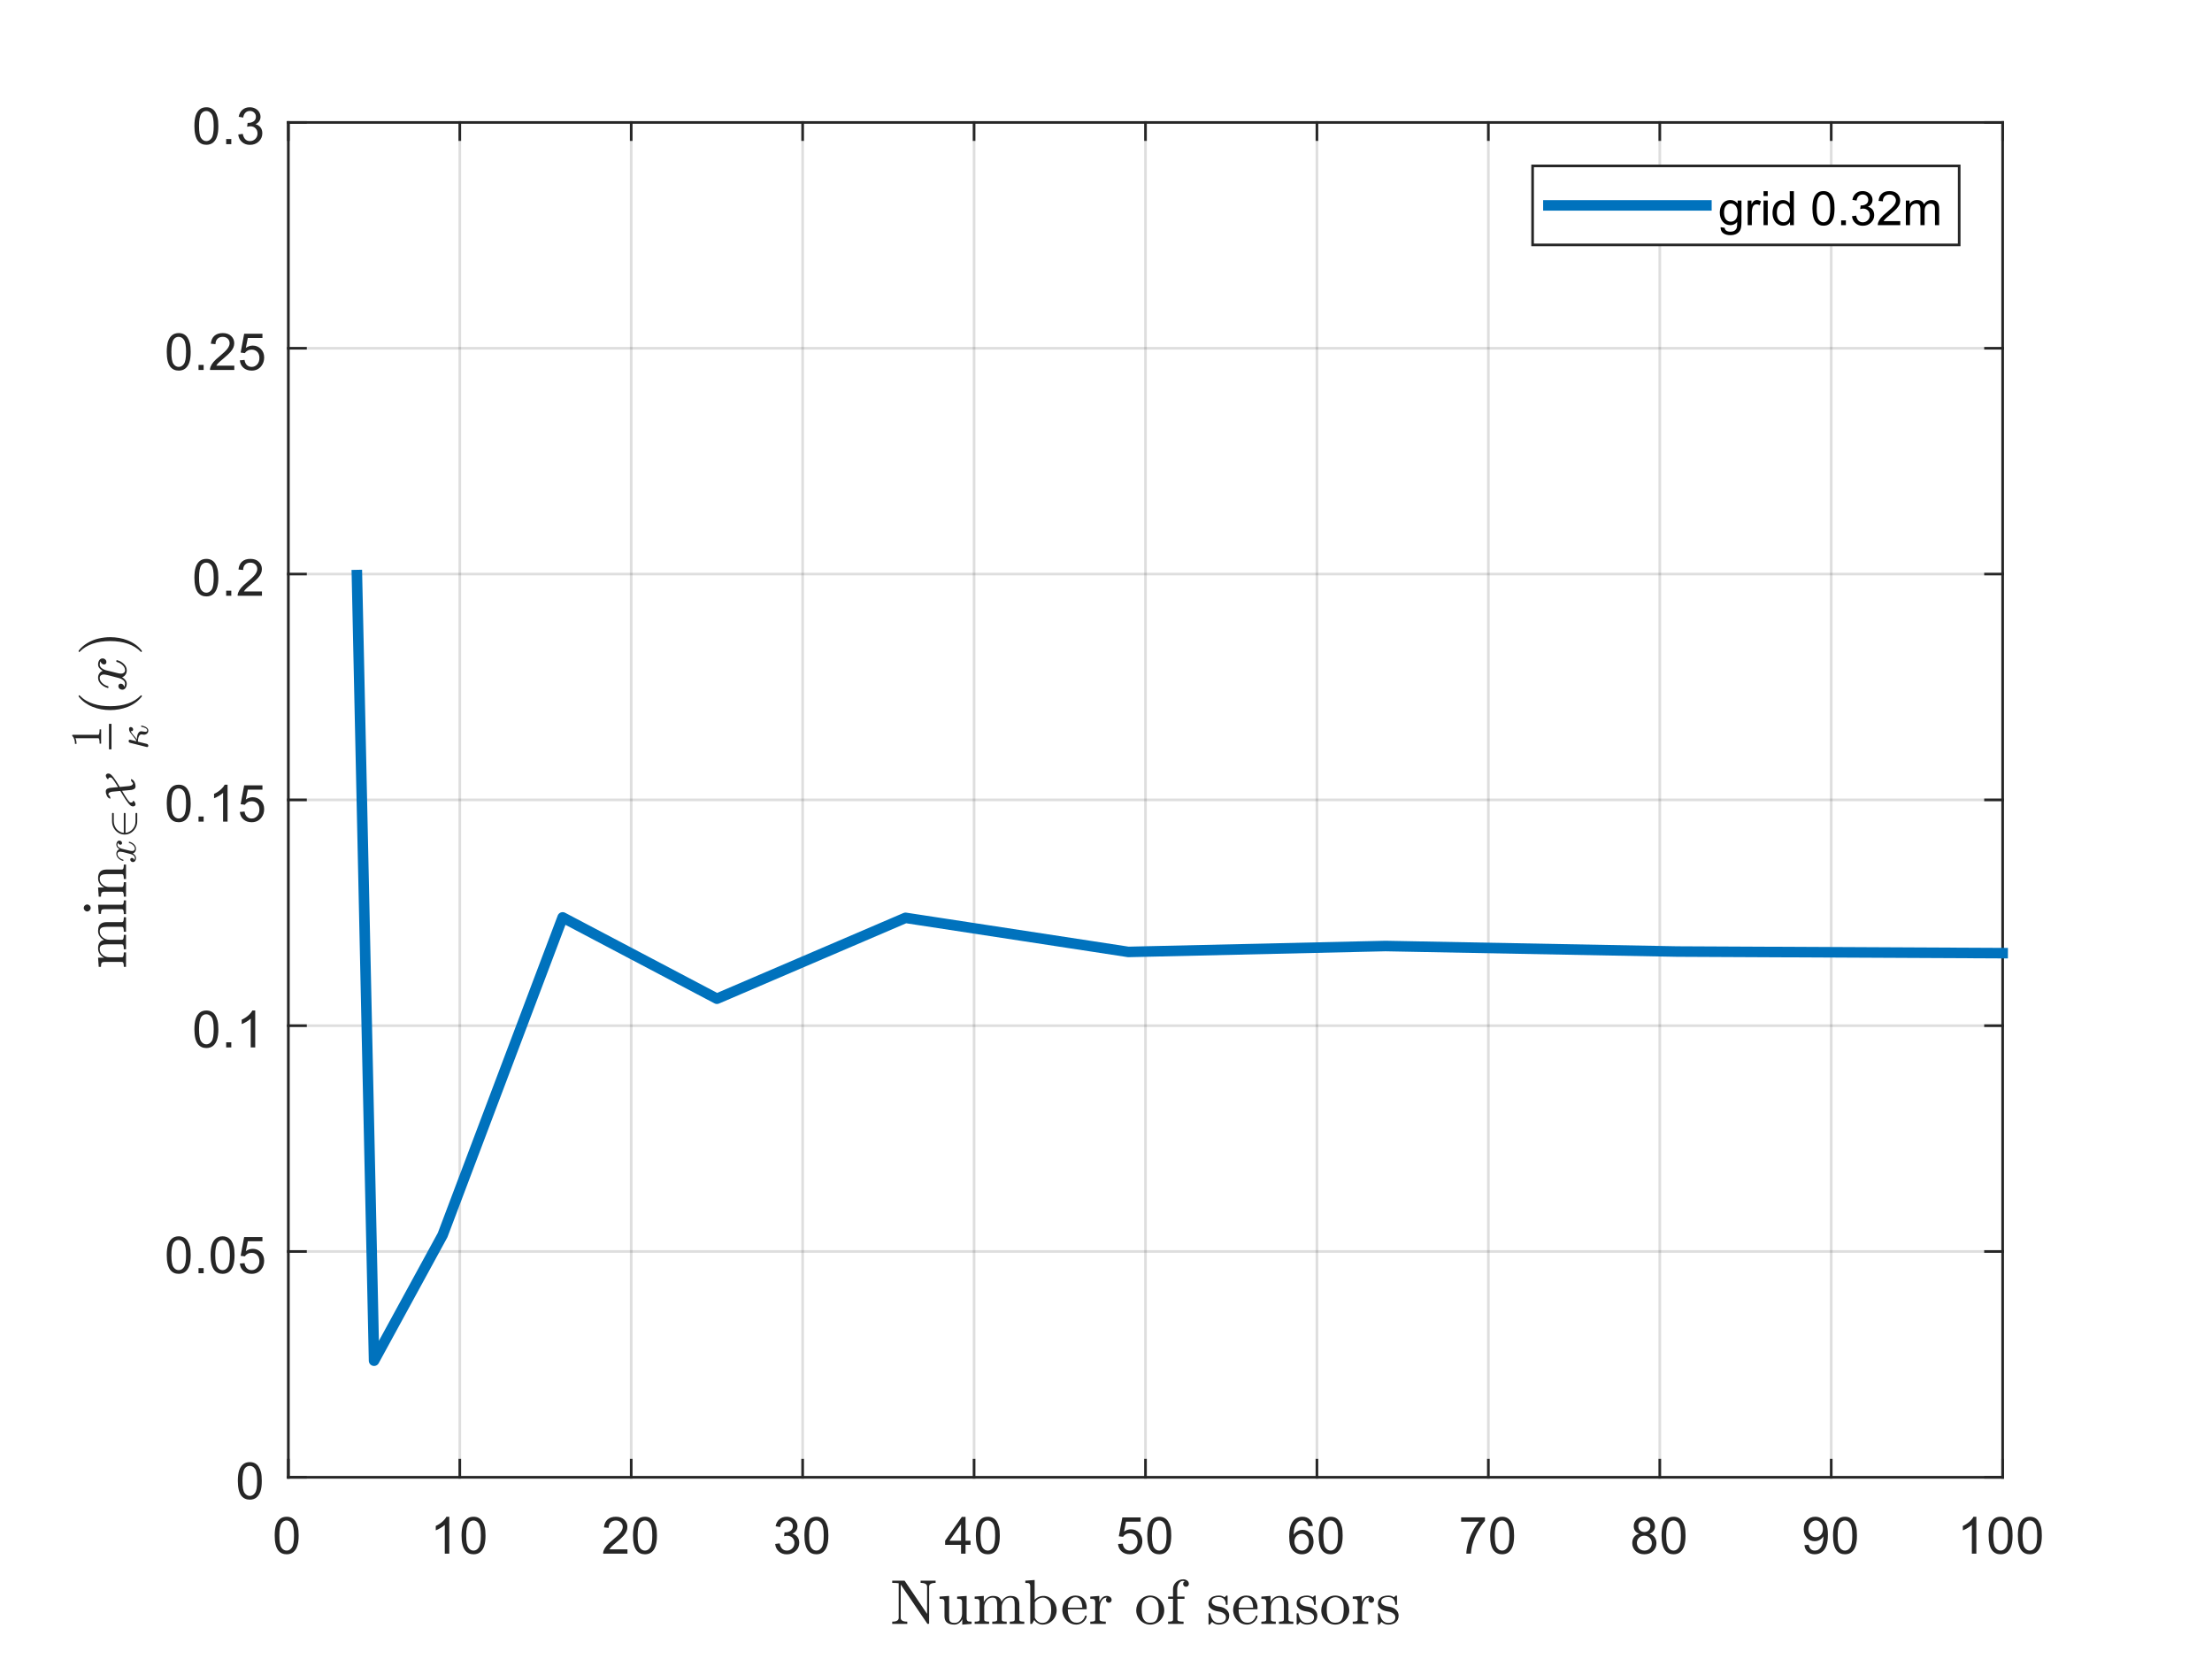 <?xml version="1.0"?>
<!DOCTYPE svg PUBLIC '-//W3C//DTD SVG 1.0//EN'
          'http://www.w3.org/TR/2001/REC-SVG-20010904/DTD/svg10.dtd'>
<svg xmlns:xlink="http://www.w3.org/1999/xlink" style="fill-opacity:1; color-rendering:auto; color-interpolation:auto; text-rendering:auto; stroke:black; stroke-linecap:square; stroke-miterlimit:10; shape-rendering:auto; stroke-opacity:1; fill:black; stroke-dasharray:none; font-weight:normal; stroke-width:1; font-family:'Dialog'; font-style:normal; stroke-linejoin:miter; font-size:12px; stroke-dashoffset:0; image-rendering:auto;" width="560" height="420" xmlns="http://www.w3.org/2000/svg"
><rect width="100%" height="100%" fill="#808080" stroke="none"/><!--Generated by the Batik Graphics2D SVG Generator--><defs id="genericDefs"
  /><g
  ><defs id="defs1"
    ><clipPath clipPathUnits="userSpaceOnUse" id="clipPath1"
      ><path d="M0 0 L560 0 L560 420 L0 420 L0 0 Z"
      /></clipPath
    ></defs
    ><g style="fill:white; stroke:white;"
    ><rect x="0" y="0" width="560" style="clip-path:url(#clipPath1); stroke:none;" height="420"
    /></g
    ><g style="fill:white; text-rendering:optimizeSpeed; color-rendering:optimizeSpeed; image-rendering:optimizeSpeed; shape-rendering:crispEdges; stroke:white; color-interpolation:sRGB;"
    ><rect x="0" width="560" height="420" y="0" style="stroke:none;"
      /><path style="stroke:none;" d="M73 374 L507 374 L507 31 L73 31 Z"
    /></g
    ><g style="stroke-linecap:butt; fill-opacity:0.149; fill:rgb(38,38,38); text-rendering:geometricPrecision; image-rendering:optimizeQuality; color-rendering:optimizeQuality; stroke-linejoin:round; stroke:rgb(38,38,38); color-interpolation:linearRGB; stroke-width:0.667; stroke-opacity:0.149;"
    ><line y2="31" style="fill:none;" x1="73" x2="73" y1="374"
      /><line y2="31" style="fill:none;" x1="116.4" x2="116.4" y1="374"
      /><line y2="31" style="fill:none;" x1="159.8" x2="159.8" y1="374"
      /><line y2="31" style="fill:none;" x1="203.2" x2="203.2" y1="374"
      /><line y2="31" style="fill:none;" x1="246.6" x2="246.6" y1="374"
      /><line y2="31" style="fill:none;" x1="290" x2="290" y1="374"
      /><line y2="31" style="fill:none;" x1="333.4" x2="333.4" y1="374"
      /><line y2="31" style="fill:none;" x1="376.8" x2="376.8" y1="374"
      /><line y2="31" style="fill:none;" x1="420.2" x2="420.2" y1="374"
      /><line y2="31" style="fill:none;" x1="463.6" x2="463.6" y1="374"
      /><line y2="31" style="fill:none;" x1="507" x2="507" y1="374"
      /><line y2="374" style="fill:none;" x1="507" x2="73" y1="374"
      /><line y2="316.833" style="fill:none;" x1="507" x2="73" y1="316.833"
      /><line y2="259.667" style="fill:none;" x1="507" x2="73" y1="259.667"
      /><line y2="202.5" style="fill:none;" x1="507" x2="73" y1="202.5"
      /><line y2="145.333" style="fill:none;" x1="507" x2="73" y1="145.333"
      /><line y2="88.167" style="fill:none;" x1="507" x2="73" y1="88.167"
      /><line y2="31" style="fill:none;" x1="507" x2="73" y1="31"
      /><line x1="73" x2="507" y1="374" style="stroke-linecap:square; fill-opacity:1; fill:none; stroke-opacity:1;" y2="374"
      /><line x1="73" x2="507" y1="31" style="stroke-linecap:square; fill-opacity:1; fill:none; stroke-opacity:1;" y2="31"
      /><line x1="73" x2="73" y1="374" style="stroke-linecap:square; fill-opacity:1; fill:none; stroke-opacity:1;" y2="369.66"
      /><line x1="116.4" x2="116.4" y1="374" style="stroke-linecap:square; fill-opacity:1; fill:none; stroke-opacity:1;" y2="369.66"
      /><line x1="159.8" x2="159.8" y1="374" style="stroke-linecap:square; fill-opacity:1; fill:none; stroke-opacity:1;" y2="369.66"
      /><line x1="203.2" x2="203.2" y1="374" style="stroke-linecap:square; fill-opacity:1; fill:none; stroke-opacity:1;" y2="369.66"
      /><line x1="246.6" x2="246.6" y1="374" style="stroke-linecap:square; fill-opacity:1; fill:none; stroke-opacity:1;" y2="369.66"
      /><line x1="290" x2="290" y1="374" style="stroke-linecap:square; fill-opacity:1; fill:none; stroke-opacity:1;" y2="369.66"
      /><line x1="333.4" x2="333.4" y1="374" style="stroke-linecap:square; fill-opacity:1; fill:none; stroke-opacity:1;" y2="369.66"
      /><line x1="376.8" x2="376.8" y1="374" style="stroke-linecap:square; fill-opacity:1; fill:none; stroke-opacity:1;" y2="369.66"
      /><line x1="420.2" x2="420.2" y1="374" style="stroke-linecap:square; fill-opacity:1; fill:none; stroke-opacity:1;" y2="369.66"
      /><line x1="463.6" x2="463.6" y1="374" style="stroke-linecap:square; fill-opacity:1; fill:none; stroke-opacity:1;" y2="369.66"
      /><line x1="507" x2="507" y1="374" style="stroke-linecap:square; fill-opacity:1; fill:none; stroke-opacity:1;" y2="369.66"
      /><line x1="73" x2="73" y1="31" style="stroke-linecap:square; fill-opacity:1; fill:none; stroke-opacity:1;" y2="35.34"
      /><line x1="116.4" x2="116.4" y1="31" style="stroke-linecap:square; fill-opacity:1; fill:none; stroke-opacity:1;" y2="35.34"
      /><line x1="159.8" x2="159.8" y1="31" style="stroke-linecap:square; fill-opacity:1; fill:none; stroke-opacity:1;" y2="35.34"
      /><line x1="203.2" x2="203.2" y1="31" style="stroke-linecap:square; fill-opacity:1; fill:none; stroke-opacity:1;" y2="35.34"
      /><line x1="246.6" x2="246.6" y1="31" style="stroke-linecap:square; fill-opacity:1; fill:none; stroke-opacity:1;" y2="35.34"
      /><line x1="290" x2="290" y1="31" style="stroke-linecap:square; fill-opacity:1; fill:none; stroke-opacity:1;" y2="35.34"
      /><line x1="333.4" x2="333.4" y1="31" style="stroke-linecap:square; fill-opacity:1; fill:none; stroke-opacity:1;" y2="35.34"
      /><line x1="376.8" x2="376.8" y1="31" style="stroke-linecap:square; fill-opacity:1; fill:none; stroke-opacity:1;" y2="35.34"
      /><line x1="420.2" x2="420.2" y1="31" style="stroke-linecap:square; fill-opacity:1; fill:none; stroke-opacity:1;" y2="35.34"
      /><line x1="463.6" x2="463.6" y1="31" style="stroke-linecap:square; fill-opacity:1; fill:none; stroke-opacity:1;" y2="35.34"
      /><line x1="507" x2="507" y1="31" style="stroke-linecap:square; fill-opacity:1; fill:none; stroke-opacity:1;" y2="35.34"
    /></g
    ><g transform="translate(73,379.333)" style="font-size:13.333px; fill:rgb(38,38,38); text-rendering:geometricPrecision; color-rendering:optimizeQuality; image-rendering:optimizeQuality; stroke:rgb(38,38,38); color-interpolation:linearRGB;"
    ><path style="stroke:none;" d="M-3.453 9.406 Q-3.453 7.766 -3.117 6.758 Q-2.781 5.75 -2.109 5.203 Q-1.438 4.656 -0.422 4.656 Q0.328 4.656 0.891 4.961 Q1.453 5.266 1.82 5.828 Q2.188 6.391 2.398 7.211 Q2.609 8.031 2.609 9.406 Q2.609 11.047 2.273 12.055 Q1.938 13.062 1.266 13.609 Q0.594 14.156 -0.422 14.156 Q-1.766 14.156 -2.547 13.188 Q-3.453 12.031 -3.453 9.406 ZM-2.281 9.406 Q-2.281 11.703 -1.75 12.461 Q-1.219 13.219 -0.422 13.219 Q0.359 13.219 0.898 12.461 Q1.438 11.703 1.438 9.406 Q1.438 7.109 0.898 6.359 Q0.359 5.609 -0.438 5.609 Q-1.219 5.609 -1.703 6.266 Q-2.281 7.125 -2.281 9.406 Z"
    /></g
    ><g transform="translate(116.4,379.333)" style="font-size:13.333px; fill:rgb(38,38,38); text-rendering:geometricPrecision; color-rendering:optimizeQuality; image-rendering:optimizeQuality; stroke:rgb(38,38,38); color-interpolation:linearRGB;"
    ><path style="stroke:none;" d="M-2.656 14 L-3.797 14 L-3.797 6.719 Q-4.219 7.109 -4.883 7.508 Q-5.547 7.906 -6.078 8.094 L-6.078 6.984 Q-5.125 6.547 -4.406 5.906 Q-3.688 5.266 -3.391 4.656 L-2.656 4.656 L-2.656 14 ZM0.451 9.406 Q0.451 7.766 0.787 6.758 Q1.123 5.75 1.794 5.203 Q2.466 4.656 3.482 4.656 Q4.232 4.656 4.794 4.961 Q5.357 5.266 5.724 5.828 Q6.091 6.391 6.302 7.211 Q6.513 8.031 6.513 9.406 Q6.513 11.047 6.177 12.055 Q5.841 13.062 5.169 13.609 Q4.497 14.156 3.482 14.156 Q2.138 14.156 1.357 13.188 Q0.451 12.031 0.451 9.406 ZM1.623 9.406 Q1.623 11.703 2.154 12.461 Q2.685 13.219 3.482 13.219 Q4.263 13.219 4.802 12.461 Q5.341 11.703 5.341 9.406 Q5.341 7.109 4.802 6.359 Q4.263 5.609 3.466 5.609 Q2.685 5.609 2.201 6.266 Q1.623 7.125 1.623 9.406 Z"
    /></g
    ><g transform="translate(159.8,379.333)" style="font-size:13.333px; fill:rgb(38,38,38); text-rendering:geometricPrecision; color-rendering:optimizeQuality; image-rendering:optimizeQuality; stroke:rgb(38,38,38); color-interpolation:linearRGB;"
    ><path style="stroke:none;" d="M-0.953 12.906 L-0.953 14 L-7.109 14 Q-7.125 13.594 -6.969 13.203 Q-6.734 12.578 -6.219 11.969 Q-5.703 11.359 -4.719 10.562 Q-3.203 9.312 -2.672 8.586 Q-2.141 7.859 -2.141 7.219 Q-2.141 6.531 -2.625 6.07 Q-3.109 5.609 -3.891 5.609 Q-4.719 5.609 -5.211 6.102 Q-5.703 6.594 -5.719 7.469 L-6.891 7.344 Q-6.766 6.031 -5.984 5.344 Q-5.203 4.656 -3.875 4.656 Q-2.531 4.656 -1.75 5.398 Q-0.969 6.141 -0.969 7.234 Q-0.969 7.797 -1.195 8.336 Q-1.422 8.875 -1.953 9.477 Q-2.484 10.078 -3.719 11.109 Q-4.75 11.969 -5.039 12.281 Q-5.328 12.594 -5.516 12.906 L-0.953 12.906 ZM0.451 9.406 Q0.451 7.766 0.787 6.758 Q1.123 5.75 1.794 5.203 Q2.466 4.656 3.482 4.656 Q4.232 4.656 4.794 4.961 Q5.357 5.266 5.724 5.828 Q6.091 6.391 6.302 7.211 Q6.513 8.031 6.513 9.406 Q6.513 11.047 6.177 12.055 Q5.841 13.062 5.169 13.609 Q4.497 14.156 3.482 14.156 Q2.138 14.156 1.357 13.188 Q0.451 12.031 0.451 9.406 ZM1.623 9.406 Q1.623 11.703 2.154 12.461 Q2.685 13.219 3.482 13.219 Q4.263 13.219 4.802 12.461 Q5.341 11.703 5.341 9.406 Q5.341 7.109 4.802 6.359 Q4.263 5.609 3.466 5.609 Q2.685 5.609 2.201 6.266 Q1.623 7.125 1.623 9.406 Z"
    /></g
    ><g transform="translate(203.2,379.333)" style="font-size:13.333px; fill:rgb(38,38,38); text-rendering:geometricPrecision; color-rendering:optimizeQuality; image-rendering:optimizeQuality; stroke:rgb(38,38,38); color-interpolation:linearRGB;"
    ><path style="stroke:none;" d="M-6.953 11.547 L-5.812 11.391 Q-5.609 12.359 -5.141 12.789 Q-4.672 13.219 -3.984 13.219 Q-3.188 13.219 -2.633 12.664 Q-2.078 12.109 -2.078 11.281 Q-2.078 10.484 -2.586 9.977 Q-3.094 9.469 -3.891 9.469 Q-4.219 9.469 -4.703 9.594 L-4.578 8.594 Q-4.453 8.609 -4.391 8.609 Q-3.656 8.609 -3.07 8.227 Q-2.484 7.844 -2.484 7.047 Q-2.484 6.422 -2.914 6.008 Q-3.344 5.594 -4.016 5.594 Q-4.688 5.594 -5.125 6.016 Q-5.562 6.438 -5.703 7.266 L-6.844 7.062 Q-6.625 5.922 -5.883 5.289 Q-5.141 4.656 -4.047 4.656 Q-3.281 4.656 -2.641 4.984 Q-2 5.312 -1.656 5.875 Q-1.312 6.438 -1.312 7.078 Q-1.312 7.672 -1.641 8.172 Q-1.969 8.672 -2.594 8.953 Q-1.781 9.156 -1.32 9.75 Q-0.859 10.344 -0.859 11.25 Q-0.859 12.469 -1.75 13.32 Q-2.641 14.172 -4 14.172 Q-5.219 14.172 -6.031 13.438 Q-6.844 12.703 -6.953 11.547 ZM0.451 9.406 Q0.451 7.766 0.787 6.758 Q1.123 5.75 1.794 5.203 Q2.466 4.656 3.482 4.656 Q4.232 4.656 4.794 4.961 Q5.357 5.266 5.724 5.828 Q6.091 6.391 6.302 7.211 Q6.513 8.031 6.513 9.406 Q6.513 11.047 6.177 12.055 Q5.841 13.062 5.169 13.609 Q4.497 14.156 3.482 14.156 Q2.138 14.156 1.357 13.188 Q0.451 12.031 0.451 9.406 ZM1.623 9.406 Q1.623 11.703 2.154 12.461 Q2.685 13.219 3.482 13.219 Q4.263 13.219 4.802 12.461 Q5.341 11.703 5.341 9.406 Q5.341 7.109 4.802 6.359 Q4.263 5.609 3.466 5.609 Q2.685 5.609 2.201 6.266 Q1.623 7.125 1.623 9.406 Z"
    /></g
    ><g transform="translate(246.6,379.333)" style="font-size:13.333px; fill:rgb(38,38,38); text-rendering:geometricPrecision; color-rendering:optimizeQuality; image-rendering:optimizeQuality; stroke:rgb(38,38,38); color-interpolation:linearRGB;"
    ><path style="stroke:none;" d="M-3.297 14 L-3.297 11.766 L-7.328 11.766 L-7.328 10.719 L-3.094 4.688 L-2.156 4.688 L-2.156 10.719 L-0.891 10.719 L-0.891 11.766 L-2.156 11.766 L-2.156 14 L-3.297 14 ZM-3.297 10.719 L-3.297 6.531 L-6.219 10.719 L-3.297 10.719 ZM0.451 9.406 Q0.451 7.766 0.787 6.758 Q1.123 5.75 1.794 5.203 Q2.466 4.656 3.482 4.656 Q4.232 4.656 4.794 4.961 Q5.357 5.266 5.724 5.828 Q6.091 6.391 6.302 7.211 Q6.513 8.031 6.513 9.406 Q6.513 11.047 6.177 12.055 Q5.841 13.062 5.169 13.609 Q4.497 14.156 3.482 14.156 Q2.138 14.156 1.357 13.188 Q0.451 12.031 0.451 9.406 ZM1.623 9.406 Q1.623 11.703 2.154 12.461 Q2.685 13.219 3.482 13.219 Q4.263 13.219 4.802 12.461 Q5.341 11.703 5.341 9.406 Q5.341 7.109 4.802 6.359 Q4.263 5.609 3.466 5.609 Q2.685 5.609 2.201 6.266 Q1.623 7.125 1.623 9.406 Z"
    /></g
    ><g transform="translate(290,379.333)" style="font-size:13.333px; fill:rgb(38,38,38); text-rendering:geometricPrecision; color-rendering:optimizeQuality; image-rendering:optimizeQuality; stroke:rgb(38,38,38); color-interpolation:linearRGB;"
    ><path style="stroke:none;" d="M-6.953 11.562 L-5.766 11.453 Q-5.625 12.344 -5.141 12.781 Q-4.656 13.219 -3.969 13.219 Q-3.141 13.219 -2.57 12.594 Q-2 11.969 -2 10.953 Q-2 9.969 -2.547 9.406 Q-3.094 8.844 -3.984 8.844 Q-4.547 8.844 -4.992 9.094 Q-5.438 9.344 -5.688 9.734 L-6.75 9.594 L-5.859 4.828 L-1.234 4.828 L-1.234 5.906 L-4.938 5.906 L-5.438 8.406 Q-4.609 7.828 -3.688 7.828 Q-2.469 7.828 -1.633 8.672 Q-0.797 9.516 -0.797 10.844 Q-0.797 12.109 -1.531 13.031 Q-2.422 14.156 -3.969 14.156 Q-5.234 14.156 -6.039 13.445 Q-6.844 12.734 -6.953 11.562 ZM0.451 9.406 Q0.451 7.766 0.787 6.758 Q1.123 5.75 1.794 5.203 Q2.466 4.656 3.482 4.656 Q4.232 4.656 4.794 4.961 Q5.357 5.266 5.724 5.828 Q6.091 6.391 6.302 7.211 Q6.513 8.031 6.513 9.406 Q6.513 11.047 6.177 12.055 Q5.841 13.062 5.169 13.609 Q4.497 14.156 3.482 14.156 Q2.138 14.156 1.357 13.188 Q0.451 12.031 0.451 9.406 ZM1.623 9.406 Q1.623 11.703 2.154 12.461 Q2.685 13.219 3.482 13.219 Q4.263 13.219 4.802 12.461 Q5.341 11.703 5.341 9.406 Q5.341 7.109 4.802 6.359 Q4.263 5.609 3.466 5.609 Q2.685 5.609 2.201 6.266 Q1.623 7.125 1.623 9.406 Z"
    /></g
    ><g transform="translate(333.4,379.333)" style="font-size:13.333px; fill:rgb(38,38,38); text-rendering:geometricPrecision; color-rendering:optimizeQuality; image-rendering:optimizeQuality; stroke:rgb(38,38,38); color-interpolation:linearRGB;"
    ><path style="stroke:none;" d="M-1.031 6.969 L-2.172 7.062 Q-2.312 6.391 -2.594 6.078 Q-3.062 5.594 -3.734 5.594 Q-4.281 5.594 -4.703 5.906 Q-5.234 6.297 -5.547 7.047 Q-5.859 7.797 -5.875 9.203 Q-5.469 8.578 -4.867 8.273 Q-4.266 7.969 -3.609 7.969 Q-2.469 7.969 -1.664 8.805 Q-0.859 9.641 -0.859 10.984 Q-0.859 11.859 -1.242 12.609 Q-1.625 13.359 -2.281 13.758 Q-2.938 14.156 -3.781 14.156 Q-5.203 14.156 -6.109 13.109 Q-7.016 12.062 -7.016 9.641 Q-7.016 6.953 -6.016 5.719 Q-5.141 4.656 -3.672 4.656 Q-2.578 4.656 -1.875 5.273 Q-1.172 5.891 -1.031 6.969 ZM-5.703 10.984 Q-5.703 11.578 -5.453 12.117 Q-5.203 12.656 -4.75 12.938 Q-4.297 13.219 -3.797 13.219 Q-3.078 13.219 -2.555 12.633 Q-2.031 12.047 -2.031 11.047 Q-2.031 10.078 -2.547 9.523 Q-3.062 8.969 -3.844 8.969 Q-4.625 8.969 -5.164 9.523 Q-5.703 10.078 -5.703 10.984 ZM0.451 9.406 Q0.451 7.766 0.787 6.758 Q1.123 5.75 1.794 5.203 Q2.466 4.656 3.482 4.656 Q4.232 4.656 4.794 4.961 Q5.357 5.266 5.724 5.828 Q6.091 6.391 6.302 7.211 Q6.513 8.031 6.513 9.406 Q6.513 11.047 6.177 12.055 Q5.841 13.062 5.169 13.609 Q4.497 14.156 3.482 14.156 Q2.138 14.156 1.357 13.188 Q0.451 12.031 0.451 9.406 ZM1.623 9.406 Q1.623 11.703 2.154 12.461 Q2.685 13.219 3.482 13.219 Q4.263 13.219 4.802 12.461 Q5.341 11.703 5.341 9.406 Q5.341 7.109 4.802 6.359 Q4.263 5.609 3.466 5.609 Q2.685 5.609 2.201 6.266 Q1.623 7.125 1.623 9.406 Z"
    /></g
    ><g transform="translate(376.8,379.333)" style="font-size:13.333px; fill:rgb(38,38,38); text-rendering:geometricPrecision; color-rendering:optimizeQuality; image-rendering:optimizeQuality; stroke:rgb(38,38,38); color-interpolation:linearRGB;"
    ><path style="stroke:none;" d="M-6.891 5.906 L-6.891 4.812 L-0.859 4.812 L-0.859 5.703 Q-1.75 6.656 -2.625 8.219 Q-3.5 9.781 -3.969 11.438 Q-4.312 12.609 -4.406 14 L-5.578 14 Q-5.562 12.906 -5.148 11.352 Q-4.734 9.797 -3.969 8.352 Q-3.203 6.906 -2.328 5.906 L-6.891 5.906 ZM0.451 9.406 Q0.451 7.766 0.787 6.758 Q1.123 5.75 1.794 5.203 Q2.466 4.656 3.482 4.656 Q4.232 4.656 4.794 4.961 Q5.357 5.266 5.724 5.828 Q6.091 6.391 6.302 7.211 Q6.513 8.031 6.513 9.406 Q6.513 11.047 6.177 12.055 Q5.841 13.062 5.169 13.609 Q4.497 14.156 3.482 14.156 Q2.138 14.156 1.357 13.188 Q0.451 12.031 0.451 9.406 ZM1.623 9.406 Q1.623 11.703 2.154 12.461 Q2.685 13.219 3.482 13.219 Q4.263 13.219 4.802 12.461 Q5.341 11.703 5.341 9.406 Q5.341 7.109 4.802 6.359 Q4.263 5.609 3.466 5.609 Q2.685 5.609 2.201 6.266 Q1.623 7.125 1.623 9.406 Z"
    /></g
    ><g transform="translate(420.2,379.333)" style="font-size:13.333px; fill:rgb(38,38,38); text-rendering:geometricPrecision; color-rendering:optimizeQuality; image-rendering:optimizeQuality; stroke:rgb(38,38,38); color-interpolation:linearRGB;"
    ><path style="stroke:none;" d="M-5.203 8.953 Q-5.906 8.688 -6.25 8.211 Q-6.594 7.734 -6.594 7.062 Q-6.594 6.047 -5.867 5.352 Q-5.141 4.656 -3.922 4.656 Q-2.703 4.656 -1.961 5.367 Q-1.219 6.078 -1.219 7.094 Q-1.219 7.734 -1.562 8.211 Q-1.906 8.688 -2.594 8.953 Q-1.734 9.234 -1.289 9.859 Q-0.844 10.484 -0.844 11.344 Q-0.844 12.531 -1.688 13.344 Q-2.531 14.156 -3.906 14.156 Q-5.281 14.156 -6.125 13.344 Q-6.969 12.531 -6.969 11.312 Q-6.969 10.406 -6.508 9.789 Q-6.047 9.172 -5.203 8.953 ZM-5.438 7.016 Q-5.438 7.672 -5.008 8.094 Q-4.578 8.516 -3.906 8.516 Q-3.234 8.516 -2.812 8.102 Q-2.391 7.688 -2.391 7.078 Q-2.391 6.453 -2.828 6.023 Q-3.266 5.594 -3.906 5.594 Q-4.562 5.594 -5 6.016 Q-5.438 6.438 -5.438 7.016 ZM-5.797 11.312 Q-5.797 11.797 -5.562 12.258 Q-5.328 12.719 -4.875 12.969 Q-4.422 13.219 -3.891 13.219 Q-3.078 13.219 -2.547 12.695 Q-2.016 12.172 -2.016 11.359 Q-2.016 10.531 -2.562 9.992 Q-3.109 9.453 -3.938 9.453 Q-4.734 9.453 -5.266 9.984 Q-5.797 10.516 -5.797 11.312 ZM0.451 9.406 Q0.451 7.766 0.787 6.758 Q1.123 5.75 1.794 5.203 Q2.466 4.656 3.482 4.656 Q4.232 4.656 4.794 4.961 Q5.357 5.266 5.724 5.828 Q6.091 6.391 6.302 7.211 Q6.513 8.031 6.513 9.406 Q6.513 11.047 6.177 12.055 Q5.841 13.062 5.169 13.609 Q4.497 14.156 3.482 14.156 Q2.138 14.156 1.357 13.188 Q0.451 12.031 0.451 9.406 ZM1.623 9.406 Q1.623 11.703 2.154 12.461 Q2.685 13.219 3.482 13.219 Q4.263 13.219 4.802 12.461 Q5.341 11.703 5.341 9.406 Q5.341 7.109 4.802 6.359 Q4.263 5.609 3.466 5.609 Q2.685 5.609 2.201 6.266 Q1.623 7.125 1.623 9.406 Z"
    /></g
    ><g transform="translate(463.6,379.333)" style="font-size:13.333px; fill:rgb(38,38,38); text-rendering:geometricPrecision; color-rendering:optimizeQuality; image-rendering:optimizeQuality; stroke:rgb(38,38,38); color-interpolation:linearRGB;"
    ><path style="stroke:none;" d="M-6.781 11.844 L-5.688 11.75 Q-5.547 12.516 -5.156 12.867 Q-4.766 13.219 -4.141 13.219 Q-3.625 13.219 -3.227 12.977 Q-2.828 12.734 -2.57 12.336 Q-2.312 11.938 -2.148 11.25 Q-1.984 10.562 -1.984 9.844 Q-1.984 9.766 -1.984 9.625 Q-2.328 10.172 -2.922 10.508 Q-3.516 10.844 -4.203 10.844 Q-5.359 10.844 -6.156 10.008 Q-6.953 9.172 -6.953 7.797 Q-6.953 6.375 -6.125 5.516 Q-5.297 4.656 -4.031 4.656 Q-3.125 4.656 -2.375 5.148 Q-1.625 5.641 -1.234 6.539 Q-0.844 7.438 -0.844 9.156 Q-0.844 10.938 -1.227 11.992 Q-1.609 13.047 -2.375 13.602 Q-3.141 14.156 -4.172 14.156 Q-5.266 14.156 -5.961 13.555 Q-6.656 12.953 -6.781 11.844 ZM-2.109 7.734 Q-2.109 6.75 -2.633 6.18 Q-3.156 5.609 -3.891 5.609 Q-4.656 5.609 -5.219 6.227 Q-5.781 6.844 -5.781 7.844 Q-5.781 8.719 -5.25 9.273 Q-4.719 9.828 -3.922 9.828 Q-3.125 9.828 -2.617 9.273 Q-2.109 8.719 -2.109 7.734 ZM0.451 9.406 Q0.451 7.766 0.787 6.758 Q1.123 5.75 1.794 5.203 Q2.466 4.656 3.482 4.656 Q4.232 4.656 4.794 4.961 Q5.357 5.266 5.724 5.828 Q6.091 6.391 6.302 7.211 Q6.513 8.031 6.513 9.406 Q6.513 11.047 6.177 12.055 Q5.841 13.062 5.169 13.609 Q4.497 14.156 3.482 14.156 Q2.138 14.156 1.357 13.188 Q0.451 12.031 0.451 9.406 ZM1.623 9.406 Q1.623 11.703 2.154 12.461 Q2.685 13.219 3.482 13.219 Q4.263 13.219 4.802 12.461 Q5.341 11.703 5.341 9.406 Q5.341 7.109 4.802 6.359 Q4.263 5.609 3.466 5.609 Q2.685 5.609 2.201 6.266 Q1.623 7.125 1.623 9.406 Z"
    /></g
    ><g transform="translate(507,379.333)" style="font-size:13.333px; fill:rgb(38,38,38); text-rendering:geometricPrecision; color-rendering:optimizeQuality; image-rendering:optimizeQuality; stroke:rgb(38,38,38); color-interpolation:linearRGB;"
    ><path style="stroke:none;" d="M-6.656 14 L-7.797 14 L-7.797 6.719 Q-8.219 7.109 -8.883 7.508 Q-9.547 7.906 -10.078 8.094 L-10.078 6.984 Q-9.125 6.547 -8.406 5.906 Q-7.688 5.266 -7.391 4.656 L-6.656 4.656 L-6.656 14 ZM-3.549 9.406 Q-3.549 7.766 -3.213 6.758 Q-2.877 5.75 -2.206 5.203 Q-1.534 4.656 -0.518 4.656 Q0.232 4.656 0.794 4.961 Q1.357 5.266 1.724 5.828 Q2.091 6.391 2.302 7.211 Q2.513 8.031 2.513 9.406 Q2.513 11.047 2.177 12.055 Q1.841 13.062 1.169 13.609 Q0.497 14.156 -0.518 14.156 Q-1.862 14.156 -2.643 13.188 Q-3.549 12.031 -3.549 9.406 ZM-2.377 9.406 Q-2.377 11.703 -1.846 12.461 Q-1.315 13.219 -0.518 13.219 Q0.263 13.219 0.802 12.461 Q1.341 11.703 1.341 9.406 Q1.341 7.109 0.802 6.359 Q0.263 5.609 -0.534 5.609 Q-1.315 5.609 -1.799 6.266 Q-2.377 7.125 -2.377 9.406 ZM3.854 9.406 Q3.854 7.766 4.19 6.758 Q4.526 5.75 5.198 5.203 Q5.87 4.656 6.886 4.656 Q7.636 4.656 8.198 4.961 Q8.761 5.266 9.128 5.828 Q9.495 6.391 9.706 7.211 Q9.917 8.031 9.917 9.406 Q9.917 11.047 9.581 12.055 Q9.245 13.062 8.573 13.609 Q7.901 14.156 6.886 14.156 Q5.542 14.156 4.761 13.188 Q3.854 12.031 3.854 9.406 ZM5.026 9.406 Q5.026 11.703 5.558 12.461 Q6.089 13.219 6.886 13.219 Q7.667 13.219 8.206 12.461 Q8.745 11.703 8.745 9.406 Q8.745 7.109 8.206 6.359 Q7.667 5.609 6.87 5.609 Q6.089 5.609 5.604 6.266 Q5.026 7.125 5.026 9.406 Z"
    /></g
    ><g transform="translate(290,397.667)" style="font-size:16px; fill:rgb(38,38,38); text-rendering:geometricPrecision; image-rendering:optimizeQuality; color-rendering:optimizeQuality; font-family:'mwa_cmr10'; stroke:rgb(38,38,38); color-interpolation:linearRGB;"
    ><path style="stroke:none;" d="M-64.122 13.44 L-64.122 12.877 Q-62.482 12.877 -62.482 11.924 L-62.482 3.159 Q-62.997 3.065 -64.122 3.065 L-64.122 2.502 L-61.06 2.502 Q-60.982 2.502 -60.95 2.565 L-55.294 10.909 L-55.294 4.018 Q-55.294 3.065 -56.935 3.065 L-56.935 2.502 L-53.138 2.502 L-53.138 3.065 Q-54.779 3.065 -54.779 4.018 L-54.779 13.299 Q-54.779 13.346 -54.841 13.393 Q-54.904 13.44 -54.935 13.44 L-55.138 13.44 Q-55.216 13.44 -55.247 13.377 L-61.966 3.487 L-61.966 11.924 Q-61.966 12.877 -60.31 12.877 L-60.31 13.44 L-64.122 13.44 Z"
      /><path style="stroke:none;" d="M-50.888 11.534 L-50.888 8.002 Q-50.888 7.565 -51.021 7.377 Q-51.154 7.19 -51.396 7.143 Q-51.638 7.096 -52.138 7.096 L-52.138 6.534 L-49.716 6.362 L-49.716 11.534 Q-49.716 12.159 -49.63 12.502 Q-49.544 12.846 -49.247 13.018 Q-48.95 13.19 -48.31 13.19 Q-47.45 13.19 -46.943 12.471 Q-46.435 11.752 -46.435 10.846 L-46.435 8.002 Q-46.435 7.565 -46.568 7.377 Q-46.7 7.19 -46.943 7.143 Q-47.185 7.096 -47.685 7.096 L-47.685 6.534 L-45.279 6.362 L-45.279 11.987 Q-45.279 12.409 -45.146 12.596 Q-45.013 12.784 -44.771 12.831 Q-44.529 12.877 -44.029 12.877 L-44.029 13.44 L-46.388 13.627 L-46.388 12.268 Q-46.685 12.862 -47.216 13.245 Q-47.747 13.627 -48.388 13.627 Q-49.544 13.627 -50.216 13.135 Q-50.888 12.643 -50.888 11.534 Z"
      /><path style="stroke:none;" d="M-43.249 13.44 L-43.249 12.877 Q-42.702 12.877 -42.351 12.791 Q-41.999 12.706 -41.999 12.362 L-41.999 8.002 Q-41.999 7.565 -42.132 7.377 Q-42.265 7.19 -42.507 7.143 Q-42.749 7.096 -43.249 7.096 L-43.249 6.534 L-40.937 6.362 L-40.937 7.924 Q-40.608 7.237 -39.983 6.799 Q-39.358 6.362 -38.608 6.362 Q-36.765 6.362 -36.452 7.862 Q-36.124 7.19 -35.507 6.776 Q-34.89 6.362 -34.155 6.362 Q-33.437 6.362 -32.937 6.596 Q-32.437 6.831 -32.187 7.315 Q-31.936 7.799 -31.936 8.518 L-31.936 12.362 Q-31.936 12.706 -31.585 12.791 Q-31.233 12.877 -30.686 12.877 L-30.686 13.44 L-34.358 13.44 L-34.358 12.877 Q-33.812 12.877 -33.46 12.791 Q-33.108 12.706 -33.108 12.362 L-33.108 8.565 Q-33.108 7.768 -33.335 7.276 Q-33.562 6.784 -34.265 6.784 Q-35.187 6.784 -35.788 7.526 Q-36.39 8.268 -36.39 9.206 L-36.39 12.362 Q-36.39 12.706 -36.038 12.791 Q-35.687 12.877 -35.14 12.877 L-35.14 13.44 L-38.796 13.44 L-38.796 12.877 Q-38.249 12.877 -37.897 12.791 Q-37.546 12.706 -37.546 12.362 L-37.546 8.565 Q-37.546 7.784 -37.772 7.284 Q-37.999 6.784 -38.702 6.784 Q-39.64 6.784 -40.233 7.526 Q-40.827 8.268 -40.827 9.206 L-40.827 12.362 Q-40.827 12.706 -40.476 12.791 Q-40.124 12.877 -39.593 12.877 L-39.593 13.44 L-43.249 13.44 Z"
      /><path style="stroke:none;" d="M-29.173 13.44 L-29.173 3.971 Q-29.173 3.534 -29.305 3.346 Q-29.438 3.159 -29.68 3.112 Q-29.923 3.065 -30.423 3.065 L-30.423 2.502 L-28.063 2.331 L-28.063 7.346 Q-27.798 7.049 -27.438 6.823 Q-27.079 6.596 -26.673 6.479 Q-26.266 6.362 -25.845 6.362 Q-25.126 6.362 -24.516 6.651 Q-23.907 6.94 -23.454 7.448 Q-23.001 7.956 -22.743 8.62 Q-22.485 9.284 -22.485 9.987 Q-22.485 10.956 -22.962 11.791 Q-23.438 12.627 -24.251 13.127 Q-25.063 13.627 -26.048 13.627 Q-26.657 13.627 -27.227 13.307 Q-27.798 12.987 -28.173 12.471 L-28.72 13.44 L-29.173 13.44 ZM-28.016 11.862 Q-27.751 12.456 -27.251 12.823 Q-26.751 13.19 -26.141 13.19 Q-25.313 13.19 -24.798 12.713 Q-24.282 12.237 -24.079 11.51 Q-23.876 10.784 -23.876 9.987 Q-23.876 8.627 -24.235 7.924 Q-24.391 7.612 -24.657 7.346 Q-24.923 7.081 -25.259 6.932 Q-25.595 6.784 -25.954 6.784 Q-26.595 6.784 -27.141 7.12 Q-27.688 7.456 -28.016 8.034 L-28.016 11.862 Z"
      /><path style="stroke:none;" d="M-17.527 13.627 Q-18.495 13.627 -19.316 13.112 Q-20.136 12.596 -20.597 11.737 Q-21.058 10.877 -21.058 9.924 Q-21.058 8.987 -20.636 8.143 Q-20.214 7.299 -19.449 6.784 Q-18.683 6.268 -17.745 6.268 Q-17.011 6.268 -16.472 6.51 Q-15.933 6.752 -15.581 7.19 Q-15.23 7.627 -15.05 8.221 Q-14.87 8.815 -14.87 9.534 Q-14.87 9.737 -15.027 9.737 L-19.667 9.737 L-19.667 9.909 Q-19.667 11.237 -19.128 12.19 Q-18.589 13.143 -17.386 13.143 Q-16.886 13.143 -16.472 12.924 Q-16.058 12.706 -15.745 12.315 Q-15.433 11.924 -15.324 11.487 Q-15.308 11.424 -15.269 11.385 Q-15.23 11.346 -15.167 11.346 L-15.027 11.346 Q-14.87 11.346 -14.87 11.549 Q-15.089 12.456 -15.839 13.041 Q-16.589 13.627 -17.527 13.627 ZM-19.652 9.346 L-15.995 9.346 Q-15.995 8.737 -16.167 8.12 Q-16.339 7.502 -16.73 7.096 Q-17.12 6.69 -17.745 6.69 Q-18.652 6.69 -19.152 7.534 Q-19.652 8.377 -19.652 9.346 Z"
      /><path style="stroke:none;" d="M-13.978 13.44 L-13.978 12.877 Q-13.431 12.877 -13.08 12.791 Q-12.728 12.706 -12.728 12.362 L-12.728 8.002 Q-12.728 7.565 -12.861 7.377 Q-12.994 7.19 -13.236 7.143 Q-13.478 7.096 -13.978 7.096 L-13.978 6.534 L-11.697 6.362 L-11.697 7.924 Q-11.431 7.237 -10.955 6.799 Q-10.478 6.362 -9.806 6.362 Q-9.322 6.362 -8.947 6.643 Q-8.572 6.924 -8.572 7.393 Q-8.572 7.674 -8.783 7.893 Q-8.994 8.112 -9.291 8.112 Q-9.588 8.112 -9.798 7.901 Q-10.009 7.69 -10.009 7.393 Q-10.009 6.956 -9.713 6.784 L-9.806 6.784 Q-10.447 6.784 -10.861 7.252 Q-11.275 7.721 -11.447 8.416 Q-11.619 9.112 -11.619 9.737 L-11.619 12.362 Q-11.619 12.877 -10.056 12.877 L-10.056 13.44 L-13.978 13.44 Z"
      /><path style="stroke:none;" d="M1.2 13.627 Q0.247 13.627 -0.573 13.135 Q-1.394 12.643 -1.87 11.823 Q-2.347 11.002 -2.347 10.034 Q-2.347 9.299 -2.089 8.62 Q-1.831 7.94 -1.339 7.401 Q-0.847 6.862 -0.198 6.565 Q0.45 6.268 1.2 6.268 Q2.184 6.268 2.997 6.784 Q3.809 7.299 4.278 8.174 Q4.747 9.049 4.747 10.034 Q4.747 10.987 4.27 11.815 Q3.794 12.643 2.974 13.135 Q2.153 13.627 1.2 13.627 ZM1.2 13.143 Q2.481 13.143 2.911 12.213 Q3.341 11.284 3.341 9.846 Q3.341 9.049 3.255 8.518 Q3.169 7.987 2.888 7.565 Q2.7 7.299 2.427 7.096 Q2.153 6.893 1.841 6.792 Q1.528 6.69 1.2 6.69 Q0.7 6.69 0.255 6.917 Q-0.191 7.143 -0.487 7.565 Q-0.784 8.018 -0.87 8.557 Q-0.956 9.096 -0.956 9.846 Q-0.956 10.752 -0.8 11.463 Q-0.644 12.174 -0.167 12.659 Q0.309 13.143 1.2 13.143 Z"
      /><path style="stroke:none;" d="M5.716 13.44 L5.716 12.877 Q6.263 12.877 6.614 12.791 Q6.966 12.706 6.966 12.362 L6.966 7.096 L5.731 7.096 L5.731 6.534 L6.966 6.534 L6.966 4.627 Q6.966 4.112 7.177 3.659 Q7.388 3.206 7.755 2.87 Q8.122 2.534 8.591 2.346 Q9.059 2.159 9.575 2.159 Q10.106 2.159 10.544 2.479 Q10.981 2.799 10.981 3.331 Q10.981 3.627 10.77 3.838 Q10.559 4.049 10.262 4.049 Q9.95 4.049 9.739 3.838 Q9.528 3.627 9.528 3.331 Q9.528 2.831 9.95 2.659 Q9.7 2.565 9.497 2.565 Q9.028 2.565 8.692 2.901 Q8.356 3.237 8.192 3.713 Q8.028 4.19 8.028 4.659 L8.028 6.534 L9.872 6.534 L9.872 7.096 L8.091 7.096 L8.091 12.362 Q8.091 12.69 8.559 12.784 Q9.028 12.877 9.637 12.877 L9.637 13.44 L5.716 13.44 Z"
      /><path style="stroke:none;" d="M15.954 13.487 L15.954 10.877 Q15.954 10.752 16.094 10.752 L16.297 10.752 Q16.391 10.752 16.422 10.877 Q16.86 13.19 18.578 13.19 Q19.328 13.19 19.844 12.846 Q20.36 12.502 20.36 11.784 Q20.36 11.268 19.961 10.909 Q19.563 10.549 19.016 10.409 L17.938 10.206 Q17.407 10.081 16.961 9.838 Q16.516 9.596 16.235 9.198 Q15.954 8.799 15.954 8.268 Q15.954 7.565 16.328 7.112 Q16.703 6.659 17.297 6.463 Q17.891 6.268 18.578 6.268 Q19.391 6.268 20 6.706 L20.469 6.299 Q20.469 6.268 20.547 6.268 L20.657 6.268 Q20.703 6.268 20.743 6.307 Q20.782 6.346 20.782 6.393 L20.782 8.487 Q20.782 8.643 20.657 8.643 L20.469 8.643 Q20.328 8.643 20.328 8.487 Q20.328 7.659 19.86 7.151 Q19.391 6.643 18.563 6.643 Q17.844 6.643 17.313 6.909 Q16.782 7.174 16.782 7.815 Q16.782 8.268 17.165 8.549 Q17.547 8.831 18.047 8.956 L19.141 9.159 Q19.688 9.284 20.157 9.581 Q20.625 9.877 20.907 10.331 Q21.188 10.784 21.188 11.362 Q21.188 11.94 20.985 12.362 Q20.782 12.784 20.43 13.065 Q20.078 13.346 19.594 13.487 Q19.11 13.627 18.578 13.627 Q17.578 13.627 16.86 12.94 L16.282 13.581 Q16.282 13.627 16.188 13.627 L16.094 13.627 Q15.954 13.627 15.954 13.487 Z"
      /><path style="stroke:none;" d="M25.718 13.627 Q24.749 13.627 23.929 13.112 Q23.108 12.596 22.648 11.737 Q22.186 10.877 22.186 9.924 Q22.186 8.987 22.608 8.143 Q23.03 7.299 23.796 6.784 Q24.561 6.268 25.499 6.268 Q26.233 6.268 26.773 6.51 Q27.311 6.752 27.663 7.19 Q28.015 7.627 28.194 8.221 Q28.374 8.815 28.374 9.534 Q28.374 9.737 28.218 9.737 L23.577 9.737 L23.577 9.909 Q23.577 11.237 24.116 12.19 Q24.655 13.143 25.858 13.143 Q26.358 13.143 26.773 12.924 Q27.186 12.706 27.499 12.315 Q27.811 11.924 27.921 11.487 Q27.936 11.424 27.976 11.385 Q28.015 11.346 28.077 11.346 L28.218 11.346 Q28.374 11.346 28.374 11.549 Q28.155 12.456 27.405 13.041 Q26.655 13.627 25.718 13.627 ZM23.593 9.346 L27.249 9.346 Q27.249 8.737 27.077 8.12 Q26.905 7.502 26.515 7.096 Q26.124 6.69 25.499 6.69 Q24.593 6.69 24.093 7.534 Q23.593 8.377 23.593 9.346 Z"
      /><path style="stroke:none;" d="M29.329 13.44 L29.329 12.877 Q29.876 12.877 30.227 12.791 Q30.579 12.706 30.579 12.362 L30.579 8.002 Q30.579 7.565 30.446 7.377 Q30.313 7.19 30.071 7.143 Q29.829 7.096 29.329 7.096 L29.329 6.534 L31.641 6.362 L31.641 7.924 Q31.97 7.237 32.594 6.799 Q33.219 6.362 33.969 6.362 Q35.079 6.362 35.634 6.893 Q36.188 7.424 36.188 8.518 L36.188 12.362 Q36.188 12.706 36.54 12.791 Q36.891 12.877 37.438 12.877 L37.438 13.44 L33.782 13.44 L33.782 12.877 Q34.329 12.877 34.68 12.791 Q35.032 12.706 35.032 12.362 L35.032 8.565 Q35.032 7.784 34.805 7.284 Q34.579 6.784 33.876 6.784 Q32.938 6.784 32.344 7.526 Q31.751 8.268 31.751 9.206 L31.751 12.362 Q31.751 12.706 32.102 12.791 Q32.454 12.877 32.985 12.877 L32.985 13.44 L29.329 13.44 Z"
      /><path style="stroke:none;" d="M38.265 13.487 L38.265 10.877 Q38.265 10.752 38.405 10.752 L38.608 10.752 Q38.702 10.752 38.733 10.877 Q39.171 13.19 40.89 13.19 Q41.64 13.19 42.155 12.846 Q42.671 12.502 42.671 11.784 Q42.671 11.268 42.273 10.909 Q41.874 10.549 41.327 10.409 L40.249 10.206 Q39.718 10.081 39.273 9.838 Q38.827 9.596 38.546 9.198 Q38.265 8.799 38.265 8.268 Q38.265 7.565 38.64 7.112 Q39.015 6.659 39.608 6.463 Q40.202 6.268 40.89 6.268 Q41.702 6.268 42.312 6.706 L42.78 6.299 Q42.78 6.268 42.858 6.268 L42.968 6.268 Q43.015 6.268 43.054 6.307 Q43.093 6.346 43.093 6.393 L43.093 8.487 Q43.093 8.643 42.968 8.643 L42.78 8.643 Q42.64 8.643 42.64 8.487 Q42.64 7.659 42.171 7.151 Q41.702 6.643 40.874 6.643 Q40.155 6.643 39.624 6.909 Q39.093 7.174 39.093 7.815 Q39.093 8.268 39.476 8.549 Q39.858 8.831 40.358 8.956 L41.452 9.159 Q41.999 9.284 42.468 9.581 Q42.937 9.877 43.218 10.331 Q43.499 10.784 43.499 11.362 Q43.499 11.94 43.296 12.362 Q43.093 12.784 42.741 13.065 Q42.39 13.346 41.905 13.487 Q41.421 13.627 40.89 13.627 Q39.89 13.627 39.171 12.94 L38.593 13.581 Q38.593 13.627 38.499 13.627 L38.405 13.627 Q38.265 13.627 38.265 13.487 Z"
      /><path style="stroke:none;" d="M48.044 13.627 Q47.091 13.627 46.271 13.135 Q45.451 12.643 44.974 11.823 Q44.498 11.002 44.498 10.034 Q44.498 9.299 44.755 8.62 Q45.013 7.94 45.505 7.401 Q45.998 6.862 46.646 6.565 Q47.294 6.268 48.044 6.268 Q49.029 6.268 49.841 6.784 Q50.654 7.299 51.123 8.174 Q51.591 9.049 51.591 10.034 Q51.591 10.987 51.115 11.815 Q50.638 12.643 49.818 13.135 Q48.998 13.627 48.044 13.627 ZM48.044 13.143 Q49.326 13.143 49.755 12.213 Q50.185 11.284 50.185 9.846 Q50.185 9.049 50.099 8.518 Q50.013 7.987 49.732 7.565 Q49.544 7.299 49.271 7.096 Q48.998 6.893 48.685 6.792 Q48.373 6.69 48.044 6.69 Q47.544 6.69 47.099 6.917 Q46.654 7.143 46.357 7.565 Q46.06 8.018 45.974 8.557 Q45.888 9.096 45.888 9.846 Q45.888 10.752 46.044 11.463 Q46.201 12.174 46.677 12.659 Q47.154 13.143 48.044 13.143 Z"
      /><path style="stroke:none;" d="M52.466 13.44 L52.466 12.877 Q53.013 12.877 53.365 12.791 Q53.716 12.706 53.716 12.362 L53.716 8.002 Q53.716 7.565 53.584 7.377 Q53.451 7.19 53.209 7.143 Q52.966 7.096 52.466 7.096 L52.466 6.534 L54.748 6.362 L54.748 7.924 Q55.013 7.237 55.49 6.799 Q55.966 6.362 56.638 6.362 Q57.123 6.362 57.498 6.643 Q57.873 6.924 57.873 7.393 Q57.873 7.674 57.662 7.893 Q57.451 8.112 57.154 8.112 Q56.857 8.112 56.646 7.901 Q56.435 7.69 56.435 7.393 Q56.435 6.956 56.732 6.784 L56.638 6.784 Q55.998 6.784 55.584 7.252 Q55.17 7.721 54.998 8.416 Q54.826 9.112 54.826 9.737 L54.826 12.362 Q54.826 12.877 56.388 12.877 L56.388 13.44 L52.466 13.44 Z"
      /><path style="stroke:none;" d="M58.843 13.487 L58.843 10.877 Q58.843 10.752 58.983 10.752 L59.186 10.752 Q59.28 10.752 59.311 10.877 Q59.749 13.19 61.468 13.19 Q62.218 13.19 62.733 12.846 Q63.249 12.502 63.249 11.784 Q63.249 11.268 62.85 10.909 Q62.452 10.549 61.905 10.409 L60.827 10.206 Q60.296 10.081 59.85 9.838 Q59.405 9.596 59.124 9.198 Q58.843 8.799 58.843 8.268 Q58.843 7.565 59.218 7.112 Q59.593 6.659 60.186 6.463 Q60.78 6.268 61.468 6.268 Q62.28 6.268 62.889 6.706 L63.358 6.299 Q63.358 6.268 63.436 6.268 L63.546 6.268 Q63.593 6.268 63.632 6.307 Q63.671 6.346 63.671 6.393 L63.671 8.487 Q63.671 8.643 63.546 8.643 L63.358 8.643 Q63.218 8.643 63.218 8.487 Q63.218 7.659 62.749 7.151 Q62.28 6.643 61.452 6.643 Q60.733 6.643 60.202 6.909 Q59.671 7.174 59.671 7.815 Q59.671 8.268 60.053 8.549 Q60.436 8.831 60.936 8.956 L62.03 9.159 Q62.577 9.284 63.046 9.581 Q63.514 9.877 63.796 10.331 Q64.077 10.784 64.077 11.362 Q64.077 11.94 63.874 12.362 Q63.671 12.784 63.319 13.065 Q62.968 13.346 62.483 13.487 Q61.999 13.627 61.468 13.627 Q60.468 13.627 59.749 12.94 L59.171 13.581 Q59.171 13.627 59.077 13.627 L58.983 13.627 Q58.843 13.627 58.843 13.487 Z"
    /></g
    ><g style="fill:rgb(38,38,38); text-rendering:geometricPrecision; image-rendering:optimizeQuality; color-rendering:optimizeQuality; stroke-linejoin:round; stroke:rgb(38,38,38); color-interpolation:linearRGB; stroke-width:0.667;"
    ><line y2="31" style="fill:none;" x1="73" x2="73" y1="374"
      /><line y2="31" style="fill:none;" x1="507" x2="507" y1="374"
      /><line y2="374" style="fill:none;" x1="73" x2="77.34" y1="374"
      /><line y2="316.833" style="fill:none;" x1="73" x2="77.34" y1="316.833"
      /><line y2="259.667" style="fill:none;" x1="73" x2="77.34" y1="259.667"
      /><line y2="202.5" style="fill:none;" x1="73" x2="77.34" y1="202.5"
      /><line y2="145.333" style="fill:none;" x1="73" x2="77.34" y1="145.333"
      /><line y2="88.167" style="fill:none;" x1="73" x2="77.34" y1="88.167"
      /><line y2="31" style="fill:none;" x1="73" x2="77.34" y1="31"
      /><line y2="374" style="fill:none;" x1="507" x2="502.66" y1="374"
      /><line y2="316.833" style="fill:none;" x1="507" x2="502.66" y1="316.833"
      /><line y2="259.667" style="fill:none;" x1="507" x2="502.66" y1="259.667"
      /><line y2="202.5" style="fill:none;" x1="507" x2="502.66" y1="202.5"
      /><line y2="145.333" style="fill:none;" x1="507" x2="502.66" y1="145.333"
      /><line y2="88.167" style="fill:none;" x1="507" x2="502.66" y1="88.167"
      /><line y2="31" style="fill:none;" x1="507" x2="502.66" y1="31"
    /></g
    ><g transform="translate(67.667,374)" style="font-size:13.333px; fill:rgb(38,38,38); text-rendering:geometricPrecision; color-rendering:optimizeQuality; image-rendering:optimizeQuality; stroke:rgb(38,38,38); color-interpolation:linearRGB;"
    ><path style="stroke:none;" d="M-7.453 0.906 Q-7.453 -0.734 -7.117 -1.742 Q-6.781 -2.75 -6.109 -3.297 Q-5.438 -3.844 -4.422 -3.844 Q-3.672 -3.844 -3.109 -3.539 Q-2.547 -3.234 -2.18 -2.672 Q-1.812 -2.109 -1.602 -1.289 Q-1.391 -0.469 -1.391 0.906 Q-1.391 2.547 -1.727 3.555 Q-2.062 4.562 -2.734 5.109 Q-3.406 5.656 -4.422 5.656 Q-5.766 5.656 -6.547 4.688 Q-7.453 3.531 -7.453 0.906 ZM-6.281 0.906 Q-6.281 3.203 -5.75 3.961 Q-5.219 4.719 -4.422 4.719 Q-3.641 4.719 -3.102 3.961 Q-2.562 3.203 -2.562 0.906 Q-2.562 -1.391 -3.102 -2.141 Q-3.641 -2.891 -4.438 -2.891 Q-5.219 -2.891 -5.703 -2.234 Q-6.281 -1.375 -6.281 0.906 Z"
    /></g
    ><g transform="translate(67.667,316.833)" style="font-size:13.333px; fill:rgb(38,38,38); text-rendering:geometricPrecision; color-rendering:optimizeQuality; image-rendering:optimizeQuality; stroke:rgb(38,38,38); color-interpolation:linearRGB;"
    ><path style="stroke:none;" d="M-25.453 0.906 Q-25.453 -0.734 -25.117 -1.742 Q-24.781 -2.75 -24.109 -3.297 Q-23.438 -3.844 -22.422 -3.844 Q-21.672 -3.844 -21.109 -3.539 Q-20.547 -3.234 -20.18 -2.672 Q-19.812 -2.109 -19.602 -1.289 Q-19.391 -0.469 -19.391 0.906 Q-19.391 2.547 -19.727 3.555 Q-20.062 4.562 -20.734 5.109 Q-21.406 5.656 -22.422 5.656 Q-23.766 5.656 -24.547 4.688 Q-25.453 3.531 -25.453 0.906 ZM-24.281 0.906 Q-24.281 3.203 -23.75 3.961 Q-23.219 4.719 -22.422 4.719 Q-21.641 4.719 -21.102 3.961 Q-20.562 3.203 -20.562 0.906 Q-20.562 -1.391 -21.102 -2.141 Q-21.641 -2.891 -22.438 -2.891 Q-23.219 -2.891 -23.703 -2.234 Q-24.281 -1.375 -24.281 0.906 ZM-17.409 5.5 L-17.409 4.203 L-16.112 4.203 L-16.112 5.5 L-17.409 5.5 ZM-14.351 0.906 Q-14.351 -0.734 -14.015 -1.742 Q-13.679 -2.75 -13.007 -3.297 Q-12.335 -3.844 -11.319 -3.844 Q-10.569 -3.844 -10.007 -3.539 Q-9.444 -3.234 -9.077 -2.672 Q-8.71 -2.109 -8.499 -1.289 Q-8.288 -0.469 -8.288 0.906 Q-8.288 2.547 -8.624 3.555 Q-8.96 4.562 -9.632 5.109 Q-10.304 5.656 -11.319 5.656 Q-12.663 5.656 -13.444 4.688 Q-14.351 3.531 -14.351 0.906 ZM-13.179 0.906 Q-13.179 3.203 -12.648 3.961 Q-12.116 4.719 -11.319 4.719 Q-10.538 4.719 -9.999 3.961 Q-9.46 3.203 -9.46 0.906 Q-9.46 -1.391 -9.999 -2.141 Q-10.538 -2.891 -11.335 -2.891 Q-12.116 -2.891 -12.601 -2.234 Q-13.179 -1.375 -13.179 0.906 ZM-6.947 3.062 L-5.759 2.953 Q-5.619 3.844 -5.134 4.281 Q-4.65 4.719 -3.963 4.719 Q-3.134 4.719 -2.564 4.094 Q-1.994 3.469 -1.994 2.453 Q-1.994 1.469 -2.541 0.906 Q-3.088 0.344 -3.978 0.344 Q-4.541 0.344 -4.986 0.594 Q-5.431 0.844 -5.681 1.234 L-6.744 1.094 L-5.853 -3.672 L-1.228 -3.672 L-1.228 -2.594 L-4.931 -2.594 L-5.431 -0.094 Q-4.603 -0.672 -3.681 -0.672 Q-2.463 -0.672 -1.627 0.172 Q-0.791 1.016 -0.791 2.344 Q-0.791 3.609 -1.525 4.531 Q-2.416 5.656 -3.963 5.656 Q-5.228 5.656 -6.033 4.945 Q-6.838 4.234 -6.947 3.062 Z"
    /></g
    ><g transform="translate(67.667,259.667)" style="font-size:13.333px; fill:rgb(38,38,38); text-rendering:geometricPrecision; color-rendering:optimizeQuality; image-rendering:optimizeQuality; stroke:rgb(38,38,38); color-interpolation:linearRGB;"
    ><path style="stroke:none;" d="M-18.453 0.906 Q-18.453 -0.734 -18.117 -1.742 Q-17.781 -2.75 -17.109 -3.297 Q-16.438 -3.844 -15.422 -3.844 Q-14.672 -3.844 -14.109 -3.539 Q-13.547 -3.234 -13.18 -2.672 Q-12.812 -2.109 -12.602 -1.289 Q-12.391 -0.469 -12.391 0.906 Q-12.391 2.547 -12.727 3.555 Q-13.062 4.562 -13.734 5.109 Q-14.406 5.656 -15.422 5.656 Q-16.766 5.656 -17.547 4.688 Q-18.453 3.531 -18.453 0.906 ZM-17.281 0.906 Q-17.281 3.203 -16.75 3.961 Q-16.219 4.719 -15.422 4.719 Q-14.641 4.719 -14.102 3.961 Q-13.562 3.203 -13.562 0.906 Q-13.562 -1.391 -14.102 -2.141 Q-14.641 -2.891 -15.438 -2.891 Q-16.219 -2.891 -16.703 -2.234 Q-17.281 -1.375 -17.281 0.906 ZM-10.409 5.5 L-10.409 4.203 L-9.112 4.203 L-9.112 5.5 L-10.409 5.5 ZM-3.054 5.5 L-4.194 5.5 L-4.194 -1.781 Q-4.616 -1.391 -5.28 -0.992 Q-5.944 -0.594 -6.476 -0.406 L-6.476 -1.516 Q-5.523 -1.953 -4.804 -2.594 Q-4.085 -3.234 -3.788 -3.844 L-3.054 -3.844 L-3.054 5.5 Z"
    /></g
    ><g transform="translate(67.667,202.5)" style="font-size:13.333px; fill:rgb(38,38,38); text-rendering:geometricPrecision; color-rendering:optimizeQuality; image-rendering:optimizeQuality; stroke:rgb(38,38,38); color-interpolation:linearRGB;"
    ><path style="stroke:none;" d="M-25.453 0.906 Q-25.453 -0.734 -25.117 -1.742 Q-24.781 -2.75 -24.109 -3.297 Q-23.438 -3.844 -22.422 -3.844 Q-21.672 -3.844 -21.109 -3.539 Q-20.547 -3.234 -20.18 -2.672 Q-19.812 -2.109 -19.602 -1.289 Q-19.391 -0.469 -19.391 0.906 Q-19.391 2.547 -19.727 3.555 Q-20.062 4.562 -20.734 5.109 Q-21.406 5.656 -22.422 5.656 Q-23.766 5.656 -24.547 4.688 Q-25.453 3.531 -25.453 0.906 ZM-24.281 0.906 Q-24.281 3.203 -23.75 3.961 Q-23.219 4.719 -22.422 4.719 Q-21.641 4.719 -21.102 3.961 Q-20.562 3.203 -20.562 0.906 Q-20.562 -1.391 -21.102 -2.141 Q-21.641 -2.891 -22.438 -2.891 Q-23.219 -2.891 -23.703 -2.234 Q-24.281 -1.375 -24.281 0.906 ZM-17.409 5.5 L-17.409 4.203 L-16.112 4.203 L-16.112 5.5 L-17.409 5.5 ZM-10.054 5.5 L-11.194 5.5 L-11.194 -1.781 Q-11.616 -1.391 -12.28 -0.992 Q-12.944 -0.594 -13.476 -0.406 L-13.476 -1.516 Q-12.523 -1.953 -11.804 -2.594 Q-11.085 -3.234 -10.788 -3.844 L-10.054 -3.844 L-10.054 5.5 ZM-6.947 3.062 L-5.759 2.953 Q-5.619 3.844 -5.134 4.281 Q-4.65 4.719 -3.963 4.719 Q-3.134 4.719 -2.564 4.094 Q-1.994 3.469 -1.994 2.453 Q-1.994 1.469 -2.541 0.906 Q-3.088 0.344 -3.978 0.344 Q-4.541 0.344 -4.986 0.594 Q-5.431 0.844 -5.681 1.234 L-6.744 1.094 L-5.853 -3.672 L-1.228 -3.672 L-1.228 -2.594 L-4.931 -2.594 L-5.431 -0.094 Q-4.603 -0.672 -3.681 -0.672 Q-2.463 -0.672 -1.627 0.172 Q-0.791 1.016 -0.791 2.344 Q-0.791 3.609 -1.525 4.531 Q-2.416 5.656 -3.963 5.656 Q-5.228 5.656 -6.033 4.945 Q-6.838 4.234 -6.947 3.062 Z"
    /></g
    ><g transform="translate(67.667,145.333)" style="font-size:13.333px; fill:rgb(38,38,38); text-rendering:geometricPrecision; color-rendering:optimizeQuality; image-rendering:optimizeQuality; stroke:rgb(38,38,38); color-interpolation:linearRGB;"
    ><path style="stroke:none;" d="M-18.453 0.906 Q-18.453 -0.734 -18.117 -1.742 Q-17.781 -2.75 -17.109 -3.297 Q-16.438 -3.844 -15.422 -3.844 Q-14.672 -3.844 -14.109 -3.539 Q-13.547 -3.234 -13.18 -2.672 Q-12.812 -2.109 -12.602 -1.289 Q-12.391 -0.469 -12.391 0.906 Q-12.391 2.547 -12.727 3.555 Q-13.062 4.562 -13.734 5.109 Q-14.406 5.656 -15.422 5.656 Q-16.766 5.656 -17.547 4.688 Q-18.453 3.531 -18.453 0.906 ZM-17.281 0.906 Q-17.281 3.203 -16.75 3.961 Q-16.219 4.719 -15.422 4.719 Q-14.641 4.719 -14.102 3.961 Q-13.562 3.203 -13.562 0.906 Q-13.562 -1.391 -14.102 -2.141 Q-14.641 -2.891 -15.438 -2.891 Q-16.219 -2.891 -16.703 -2.234 Q-17.281 -1.375 -17.281 0.906 ZM-10.409 5.5 L-10.409 4.203 L-9.112 4.203 L-9.112 5.5 L-10.409 5.5 ZM-1.351 4.406 L-1.351 5.5 L-7.507 5.5 Q-7.523 5.094 -7.366 4.703 Q-7.132 4.078 -6.616 3.469 Q-6.101 2.859 -5.116 2.062 Q-3.601 0.812 -3.07 0.086 Q-2.538 -0.641 -2.538 -1.281 Q-2.538 -1.969 -3.023 -2.43 Q-3.507 -2.891 -4.288 -2.891 Q-5.116 -2.891 -5.609 -2.398 Q-6.101 -1.906 -6.116 -1.031 L-7.288 -1.156 Q-7.163 -2.469 -6.382 -3.156 Q-5.601 -3.844 -4.273 -3.844 Q-2.929 -3.844 -2.148 -3.102 Q-1.366 -2.359 -1.366 -1.266 Q-1.366 -0.703 -1.593 -0.164 Q-1.819 0.375 -2.351 0.977 Q-2.882 1.578 -4.116 2.609 Q-5.148 3.469 -5.437 3.781 Q-5.726 4.094 -5.913 4.406 L-1.351 4.406 Z"
    /></g
    ><g transform="translate(67.667,88.167)" style="font-size:13.333px; fill:rgb(38,38,38); text-rendering:geometricPrecision; color-rendering:optimizeQuality; image-rendering:optimizeQuality; stroke:rgb(38,38,38); color-interpolation:linearRGB;"
    ><path style="stroke:none;" d="M-25.453 0.906 Q-25.453 -0.734 -25.117 -1.742 Q-24.781 -2.75 -24.109 -3.297 Q-23.438 -3.844 -22.422 -3.844 Q-21.672 -3.844 -21.109 -3.539 Q-20.547 -3.234 -20.18 -2.672 Q-19.812 -2.109 -19.602 -1.289 Q-19.391 -0.469 -19.391 0.906 Q-19.391 2.547 -19.727 3.555 Q-20.062 4.562 -20.734 5.109 Q-21.406 5.656 -22.422 5.656 Q-23.766 5.656 -24.547 4.688 Q-25.453 3.531 -25.453 0.906 ZM-24.281 0.906 Q-24.281 3.203 -23.75 3.961 Q-23.219 4.719 -22.422 4.719 Q-21.641 4.719 -21.102 3.961 Q-20.562 3.203 -20.562 0.906 Q-20.562 -1.391 -21.102 -2.141 Q-21.641 -2.891 -22.438 -2.891 Q-23.219 -2.891 -23.703 -2.234 Q-24.281 -1.375 -24.281 0.906 ZM-17.409 5.5 L-17.409 4.203 L-16.112 4.203 L-16.112 5.5 L-17.409 5.5 ZM-8.351 4.406 L-8.351 5.5 L-14.507 5.5 Q-14.523 5.094 -14.366 4.703 Q-14.132 4.078 -13.616 3.469 Q-13.101 2.859 -12.116 2.062 Q-10.601 0.812 -10.069 0.086 Q-9.538 -0.641 -9.538 -1.281 Q-9.538 -1.969 -10.023 -2.43 Q-10.507 -2.891 -11.288 -2.891 Q-12.116 -2.891 -12.608 -2.398 Q-13.101 -1.906 -13.116 -1.031 L-14.288 -1.156 Q-14.163 -2.469 -13.382 -3.156 Q-12.601 -3.844 -11.273 -3.844 Q-9.929 -3.844 -9.148 -3.102 Q-8.366 -2.359 -8.366 -1.266 Q-8.366 -0.703 -8.593 -0.164 Q-8.819 0.375 -9.351 0.977 Q-9.882 1.578 -11.116 2.609 Q-12.148 3.469 -12.437 3.781 Q-12.726 4.094 -12.913 4.406 L-8.351 4.406 ZM-6.947 3.062 L-5.759 2.953 Q-5.619 3.844 -5.134 4.281 Q-4.65 4.719 -3.963 4.719 Q-3.134 4.719 -2.564 4.094 Q-1.994 3.469 -1.994 2.453 Q-1.994 1.469 -2.541 0.906 Q-3.088 0.344 -3.978 0.344 Q-4.541 0.344 -4.986 0.594 Q-5.431 0.844 -5.681 1.234 L-6.744 1.094 L-5.853 -3.672 L-1.228 -3.672 L-1.228 -2.594 L-4.931 -2.594 L-5.431 -0.094 Q-4.603 -0.672 -3.681 -0.672 Q-2.463 -0.672 -1.627 0.172 Q-0.791 1.016 -0.791 2.344 Q-0.791 3.609 -1.525 4.531 Q-2.416 5.656 -3.963 5.656 Q-5.228 5.656 -6.033 4.945 Q-6.838 4.234 -6.947 3.062 Z"
    /></g
    ><g transform="translate(67.667,31)" style="font-size:13.333px; fill:rgb(38,38,38); text-rendering:geometricPrecision; color-rendering:optimizeQuality; image-rendering:optimizeQuality; stroke:rgb(38,38,38); color-interpolation:linearRGB;"
    ><path style="stroke:none;" d="M-18.453 0.906 Q-18.453 -0.734 -18.117 -1.742 Q-17.781 -2.75 -17.109 -3.297 Q-16.438 -3.844 -15.422 -3.844 Q-14.672 -3.844 -14.109 -3.539 Q-13.547 -3.234 -13.18 -2.672 Q-12.812 -2.109 -12.602 -1.289 Q-12.391 -0.469 -12.391 0.906 Q-12.391 2.547 -12.727 3.555 Q-13.062 4.562 -13.734 5.109 Q-14.406 5.656 -15.422 5.656 Q-16.766 5.656 -17.547 4.688 Q-18.453 3.531 -18.453 0.906 ZM-17.281 0.906 Q-17.281 3.203 -16.75 3.961 Q-16.219 4.719 -15.422 4.719 Q-14.641 4.719 -14.102 3.961 Q-13.562 3.203 -13.562 0.906 Q-13.562 -1.391 -14.102 -2.141 Q-14.641 -2.891 -15.438 -2.891 Q-16.219 -2.891 -16.703 -2.234 Q-17.281 -1.375 -17.281 0.906 ZM-10.409 5.5 L-10.409 4.203 L-9.112 4.203 L-9.112 5.5 L-10.409 5.5 ZM-7.351 3.047 L-6.21 2.891 Q-6.007 3.859 -5.538 4.289 Q-5.069 4.719 -4.382 4.719 Q-3.585 4.719 -3.03 4.164 Q-2.476 3.609 -2.476 2.781 Q-2.476 1.984 -2.983 1.477 Q-3.491 0.969 -4.288 0.969 Q-4.616 0.969 -5.101 1.094 L-4.976 0.094 Q-4.851 0.109 -4.788 0.109 Q-4.054 0.109 -3.468 -0.273 Q-2.882 -0.656 -2.882 -1.453 Q-2.882 -2.078 -3.312 -2.492 Q-3.741 -2.906 -4.413 -2.906 Q-5.085 -2.906 -5.523 -2.484 Q-5.96 -2.062 -6.101 -1.234 L-7.241 -1.438 Q-7.023 -2.578 -6.28 -3.211 Q-5.538 -3.844 -4.444 -3.844 Q-3.679 -3.844 -3.038 -3.516 Q-2.398 -3.188 -2.054 -2.625 Q-1.71 -2.062 -1.71 -1.422 Q-1.71 -0.828 -2.038 -0.328 Q-2.366 0.172 -2.991 0.453 Q-2.179 0.656 -1.718 1.25 Q-1.257 1.844 -1.257 2.75 Q-1.257 3.969 -2.148 4.82 Q-3.038 5.672 -4.398 5.672 Q-5.616 5.672 -6.429 4.938 Q-7.241 4.203 -7.351 3.047 Z"
    /></g
    ><g transform="translate(37.667,202.5) rotate(-90)" style="font-size:16px; fill:rgb(38,38,38); text-rendering:geometricPrecision; image-rendering:optimizeQuality; color-rendering:optimizeQuality; font-family:'mwa_cmr10'; stroke:rgb(38,38,38); color-interpolation:linearRGB;"
    ><path style="stroke:none;" d="M-42.272 -5.76 L-42.272 -6.323 Q-41.725 -6.323 -41.373 -6.409 Q-41.022 -6.494 -41.022 -6.838 L-41.022 -11.198 Q-41.022 -11.635 -41.154 -11.823 Q-41.287 -12.01 -41.529 -12.057 Q-41.772 -12.104 -42.272 -12.104 L-42.272 -12.666 L-39.959 -12.838 L-39.959 -11.276 Q-39.631 -11.963 -39.006 -12.401 Q-38.381 -12.838 -37.631 -12.838 Q-35.787 -12.838 -35.475 -11.338 Q-35.147 -12.01 -34.529 -12.424 Q-33.912 -12.838 -33.178 -12.838 Q-32.459 -12.838 -31.959 -12.604 Q-31.459 -12.369 -31.209 -11.885 Q-30.959 -11.401 -30.959 -10.682 L-30.959 -6.838 Q-30.959 -6.494 -30.608 -6.409 Q-30.256 -6.323 -29.709 -6.323 L-29.709 -5.76 L-33.381 -5.76 L-33.381 -6.323 Q-32.834 -6.323 -32.483 -6.409 Q-32.131 -6.494 -32.131 -6.838 L-32.131 -10.635 Q-32.131 -11.432 -32.358 -11.924 Q-32.584 -12.416 -33.287 -12.416 Q-34.209 -12.416 -34.811 -11.674 Q-35.412 -10.932 -35.412 -9.994 L-35.412 -6.838 Q-35.412 -6.494 -35.061 -6.409 Q-34.709 -6.323 -34.162 -6.323 L-34.162 -5.76 L-37.819 -5.76 L-37.819 -6.323 Q-37.272 -6.323 -36.92 -6.409 Q-36.569 -6.494 -36.569 -6.838 L-36.569 -10.635 Q-36.569 -11.416 -36.795 -11.916 Q-37.022 -12.416 -37.725 -12.416 Q-38.662 -12.416 -39.256 -11.674 Q-39.85 -10.932 -39.85 -9.994 L-39.85 -6.838 Q-39.85 -6.494 -39.498 -6.409 Q-39.147 -6.323 -38.615 -6.323 L-38.615 -5.76 L-42.272 -5.76 Z"
      /><path style="stroke:none;" d="M-28.923 -5.76 L-28.923 -6.323 Q-28.376 -6.323 -28.024 -6.409 Q-27.673 -6.494 -27.673 -6.838 L-27.673 -11.198 Q-27.673 -11.823 -27.915 -11.963 Q-28.157 -12.104 -28.86 -12.104 L-28.86 -12.666 L-26.548 -12.838 L-26.548 -6.838 Q-26.548 -6.494 -26.243 -6.409 Q-25.938 -6.323 -25.438 -6.323 L-25.438 -5.76 L-28.923 -5.76 ZM-28.251 -15.588 Q-28.251 -15.932 -27.985 -16.198 Q-27.72 -16.463 -27.376 -16.463 Q-27.141 -16.463 -26.93 -16.346 Q-26.72 -16.229 -26.602 -16.018 Q-26.485 -15.807 -26.485 -15.588 Q-26.485 -15.244 -26.751 -14.979 Q-27.016 -14.713 -27.376 -14.713 Q-27.72 -14.713 -27.985 -14.979 Q-28.251 -15.244 -28.251 -15.588 Z"
      /><path style="stroke:none;" d="M-24.494 -5.76 L-24.494 -6.323 Q-23.947 -6.323 -23.595 -6.409 Q-23.244 -6.494 -23.244 -6.838 L-23.244 -11.198 Q-23.244 -11.635 -23.377 -11.823 Q-23.509 -12.01 -23.752 -12.057 Q-23.994 -12.104 -24.494 -12.104 L-24.494 -12.666 L-22.181 -12.838 L-22.181 -11.276 Q-21.853 -11.963 -21.228 -12.401 Q-20.603 -12.838 -19.853 -12.838 Q-18.744 -12.838 -18.189 -12.307 Q-17.634 -11.776 -17.634 -10.682 L-17.634 -6.838 Q-17.634 -6.494 -17.283 -6.409 Q-16.931 -6.323 -16.384 -6.323 L-16.384 -5.76 L-20.041 -5.76 L-20.041 -6.323 Q-19.494 -6.323 -19.142 -6.409 Q-18.791 -6.494 -18.791 -6.838 L-18.791 -10.635 Q-18.791 -11.416 -19.017 -11.916 Q-19.244 -12.416 -19.947 -12.416 Q-20.884 -12.416 -21.478 -11.674 Q-22.072 -10.932 -22.072 -9.994 L-22.072 -6.838 Q-22.072 -6.494 -21.72 -6.409 Q-21.369 -6.323 -20.837 -6.323 L-20.837 -5.76 L-24.494 -5.76 Z"
      /><path style="stroke:none;" d="M-15.23 -3.673 Q-15.042 -3.532 -14.683 -3.532 Q-14.339 -3.532 -14.074 -3.86 Q-13.808 -4.188 -13.714 -4.579 L-13.214 -6.532 Q-13.105 -7.063 -13.105 -7.251 Q-13.105 -7.532 -13.253 -7.735 Q-13.402 -7.938 -13.683 -7.938 Q-14.027 -7.938 -14.331 -7.72 Q-14.636 -7.501 -14.847 -7.165 Q-15.058 -6.829 -15.136 -6.485 Q-15.167 -6.423 -15.23 -6.423 L-15.37 -6.423 Q-15.449 -6.423 -15.449 -6.516 L-15.449 -6.548 Q-15.339 -6.954 -15.081 -7.345 Q-14.824 -7.735 -14.449 -7.977 Q-14.074 -8.22 -13.652 -8.22 Q-13.245 -8.22 -12.925 -8.008 Q-12.605 -7.798 -12.464 -7.423 Q-12.277 -7.766 -11.988 -7.993 Q-11.699 -8.22 -11.339 -8.22 Q-11.105 -8.22 -10.863 -8.133 Q-10.62 -8.048 -10.464 -7.876 Q-10.308 -7.704 -10.308 -7.454 Q-10.308 -7.173 -10.488 -6.97 Q-10.667 -6.766 -10.949 -6.766 Q-11.12 -6.766 -11.238 -6.883 Q-11.355 -7.001 -11.355 -7.173 Q-11.355 -7.407 -11.199 -7.579 Q-11.042 -7.751 -10.824 -7.782 Q-11.011 -7.938 -11.37 -7.938 Q-11.73 -7.938 -11.988 -7.61 Q-12.245 -7.282 -12.355 -6.876 L-12.839 -4.938 Q-12.949 -4.501 -12.949 -4.204 Q-12.949 -3.923 -12.792 -3.727 Q-12.636 -3.532 -12.37 -3.532 Q-11.855 -3.532 -11.449 -3.985 Q-11.042 -4.438 -10.917 -4.97 Q-10.902 -5.048 -10.824 -5.048 L-10.699 -5.048 Q-10.652 -5.048 -10.628 -5.016 Q-10.605 -4.985 -10.605 -4.938 Q-10.605 -4.938 -10.605 -4.907 Q-10.761 -4.251 -11.261 -3.743 Q-11.761 -3.235 -12.386 -3.235 Q-12.792 -3.235 -13.12 -3.454 Q-13.449 -3.673 -13.574 -4.048 Q-13.745 -3.72 -14.05 -3.477 Q-14.355 -3.235 -14.699 -3.235 Q-14.933 -3.235 -15.183 -3.321 Q-15.433 -3.407 -15.589 -3.579 Q-15.745 -3.751 -15.745 -4.016 Q-15.745 -4.266 -15.566 -4.477 Q-15.386 -4.688 -15.12 -4.688 Q-14.933 -4.688 -14.816 -4.579 Q-14.699 -4.47 -14.699 -4.298 Q-14.699 -4.063 -14.847 -3.891 Q-14.995 -3.72 -15.23 -3.673 Z"
      /><path style="stroke:none;" d="M-7.36 -4.048 Q-6.532 -3.36 -5.391 -3.36 L-3.469 -3.36 Q-3.391 -3.36 -3.337 -3.298 Q-3.282 -3.235 -3.282 -3.141 Q-3.282 -3.063 -3.337 -2.993 Q-3.391 -2.923 -3.469 -2.923 L-5.423 -2.923 Q-6.298 -2.923 -7.071 -3.337 Q-7.844 -3.751 -8.313 -4.485 Q-8.782 -5.22 -8.782 -6.11 Q-8.782 -7.001 -8.313 -7.735 Q-7.844 -8.47 -7.071 -8.883 Q-6.298 -9.298 -5.423 -9.298 L-3.469 -9.298 Q-3.391 -9.298 -3.337 -9.227 Q-3.282 -9.157 -3.282 -9.079 Q-3.282 -8.985 -3.337 -8.923 Q-3.391 -8.86 -3.469 -8.86 L-5.391 -8.86 Q-5.938 -8.86 -6.446 -8.68 Q-6.954 -8.501 -7.36 -8.173 Q-7.766 -7.829 -8.047 -7.321 Q-8.329 -6.813 -8.329 -6.329 L-3.469 -6.329 Q-3.391 -6.329 -3.337 -6.258 Q-3.282 -6.188 -3.282 -6.11 Q-3.282 -6.032 -3.337 -5.962 Q-3.391 -5.891 -3.469 -5.891 L-8.329 -5.891 Q-8.329 -5.407 -8.047 -4.899 Q-7.766 -4.391 -7.36 -4.048 Z"
      /><path style="stroke:none;" d="M-1.143 -3.36 Q-1.378 -3.36 -1.518 -3.548 Q-1.659 -3.735 -1.659 -3.985 Q-1.659 -4.251 -1.518 -4.501 Q-1.3 -4.813 -0.893 -5.149 Q-0.487 -5.485 -0.003 -5.805 Q0.482 -6.126 1.06 -6.477 Q1.638 -6.829 1.857 -6.954 L2.263 -7.204 L2.107 -8.907 Q2.107 -9.376 1.935 -9.798 Q1.763 -10.22 1.372 -10.22 L1.279 -10.22 Q1.169 -10.016 0.927 -9.876 Q0.685 -9.735 0.45 -9.72 L0.388 -9.72 Q0.31 -9.751 0.31 -9.813 Q0.45 -10.313 0.997 -10.595 Q1.544 -10.876 2.107 -10.876 L2.185 -10.876 Q2.654 -10.876 2.865 -10.415 Q3.075 -9.954 3.075 -9.423 L3.232 -7.782 Q3.279 -7.813 3.732 -8.087 Q4.185 -8.36 4.552 -8.602 Q4.919 -8.845 5.185 -9.048 Q5.45 -9.251 5.607 -9.423 Q5.685 -9.579 5.685 -9.766 Q5.685 -9.954 5.591 -10.087 Q5.497 -10.22 5.325 -10.22 Q5.31 -10.235 5.279 -10.258 Q5.247 -10.282 5.247 -10.313 Q5.247 -10.501 5.56 -10.68 Q5.872 -10.86 6.075 -10.876 L6.154 -10.876 Q6.388 -10.876 6.529 -10.688 Q6.669 -10.501 6.669 -10.251 Q6.669 -9.97 6.529 -9.735 Q6.263 -9.36 5.7 -8.93 Q5.138 -8.501 4.575 -8.149 Q4.013 -7.798 3.263 -7.345 L3.466 -5.313 Q3.466 -4.86 3.638 -4.438 Q3.81 -4.016 4.185 -4.016 L4.279 -4.016 Q4.404 -4.204 4.638 -4.352 Q4.872 -4.501 5.107 -4.516 L5.169 -4.516 Q5.247 -4.485 5.247 -4.423 Q5.154 -4.079 4.864 -3.845 Q4.575 -3.61 4.193 -3.485 Q3.81 -3.36 3.45 -3.36 L3.388 -3.36 Q2.919 -3.36 2.7 -3.813 Q2.482 -4.266 2.482 -4.798 L2.294 -6.766 Q1.372 -6.22 1.036 -6.016 Q0.7 -5.813 0.161 -5.438 Q-0.378 -5.063 -0.596 -4.798 Q-0.675 -4.673 -0.675 -4.47 Q-0.675 -4.282 -0.581 -4.149 Q-0.487 -4.016 -0.315 -4.016 Q-0.237 -3.97 -0.237 -3.923 Q-0.237 -3.751 -0.557 -3.563 Q-0.878 -3.376 -1.081 -3.36 L-1.143 -3.36 Z"
      /><path style="stroke:none;" d="M14.236 -12.06 L14.236 -12.45 Q15.611 -12.45 15.611 -12.794 L15.611 -18.575 Q15.049 -18.294 14.174 -18.294 L14.174 -18.685 Q15.517 -18.685 16.205 -19.388 L16.361 -19.388 Q16.408 -19.388 16.439 -19.357 Q16.471 -19.325 16.471 -19.294 L16.471 -12.794 Q16.471 -12.45 17.846 -12.45 L17.846 -12.06 L14.236 -12.06 Z"
      /><rect x="12.794" width="6.453" height="0.64" y="-10.08" style="stroke:none;"
      /><path style="stroke:none;" d="M13.372 -0.43 Q13.372 -0.493 13.388 -0.524 L14.45 -4.758 Q14.482 -4.915 14.614 -5.008 Q14.747 -5.102 14.903 -5.102 Q15.044 -5.102 15.138 -5.016 Q15.232 -4.93 15.232 -4.805 Q15.232 -4.758 15.232 -4.743 Q15.232 -4.727 15.232 -4.711 L14.825 -3.118 Q15.263 -3.258 15.997 -3.868 Q16.732 -4.477 17.107 -4.735 Q17.482 -4.993 18.013 -4.993 Q18.2 -4.993 18.317 -4.875 Q18.435 -4.758 18.435 -4.571 Q18.435 -4.321 18.255 -4.141 Q18.075 -3.961 17.81 -3.961 Q17.638 -3.961 17.513 -4.079 Q17.388 -4.196 17.388 -4.368 Q17.388 -4.493 17.435 -4.571 Q17.169 -4.477 16.896 -4.282 Q16.622 -4.086 16.396 -3.891 Q16.169 -3.696 15.849 -3.43 Q15.528 -3.164 15.278 -3.024 Q15.732 -3.024 16.208 -2.93 Q16.685 -2.836 17.028 -2.579 Q17.372 -2.321 17.372 -1.868 Q17.372 -1.696 17.325 -1.571 Q17.232 -1.118 17.232 -0.899 Q17.232 -0.414 17.575 -0.414 Q17.966 -0.414 18.177 -0.844 Q18.388 -1.274 18.513 -1.852 Q18.528 -1.93 18.607 -1.93 L18.732 -1.93 Q18.778 -1.93 18.802 -1.899 Q18.825 -1.868 18.825 -1.821 Q18.825 -1.821 18.825 -1.79 Q18.419 -0.118 17.544 -0.118 Q17.232 -0.118 16.997 -0.266 Q16.763 -0.414 16.63 -0.664 Q16.497 -0.914 16.497 -1.227 Q16.497 -1.415 16.544 -1.586 Q16.575 -1.743 16.575 -1.836 Q16.575 -2.196 16.263 -2.399 Q15.95 -2.602 15.521 -2.68 Q15.091 -2.758 14.732 -2.758 L14.169 -0.477 Q14.138 -0.336 14.005 -0.227 Q13.872 -0.118 13.7 -0.118 Q13.575 -0.118 13.474 -0.204 Q13.372 -0.289 13.372 -0.43 Z"
      /><path style="stroke:none;" d="M26.136 -1.791 Q25.245 -2.494 24.597 -3.401 Q23.948 -4.307 23.542 -5.346 Q23.136 -6.385 22.933 -7.51 Q22.73 -8.635 22.73 -9.76 Q22.73 -10.916 22.933 -12.041 Q23.136 -13.166 23.55 -14.205 Q23.964 -15.244 24.612 -16.151 Q25.261 -17.057 26.136 -17.729 Q26.136 -17.76 26.214 -17.76 L26.355 -17.76 Q26.401 -17.76 26.441 -17.721 Q26.48 -17.682 26.48 -17.619 Q26.48 -17.557 26.448 -17.526 Q25.667 -16.76 25.151 -15.885 Q24.636 -15.01 24.316 -14.018 Q23.995 -13.026 23.855 -11.971 Q23.714 -10.916 23.714 -9.76 Q23.714 -4.666 26.433 -2.026 Q26.48 -1.979 26.48 -1.901 Q26.48 -1.854 26.441 -1.807 Q26.401 -1.76 26.355 -1.76 L26.214 -1.76 Q26.136 -1.76 26.136 -1.791 Z"
      /><path style="stroke:none;" d="M28.639 -6.229 Q28.921 -6.01 29.436 -6.01 Q29.936 -6.01 30.319 -6.487 Q30.702 -6.963 30.842 -7.541 L31.577 -10.369 Q31.749 -11.151 31.749 -11.432 Q31.749 -11.823 31.522 -12.119 Q31.296 -12.416 30.905 -12.416 Q30.389 -12.416 29.944 -12.104 Q29.499 -11.791 29.194 -11.299 Q28.889 -10.807 28.764 -10.307 Q28.733 -10.213 28.639 -10.213 L28.452 -10.213 Q28.327 -10.213 28.327 -10.354 L28.327 -10.401 Q28.483 -10.994 28.858 -11.565 Q29.233 -12.135 29.772 -12.487 Q30.311 -12.838 30.936 -12.838 Q31.514 -12.838 31.991 -12.526 Q32.467 -12.213 32.655 -11.666 Q32.936 -12.166 33.358 -12.502 Q33.78 -12.838 34.295 -12.838 Q34.639 -12.838 34.999 -12.713 Q35.358 -12.588 35.585 -12.338 Q35.811 -12.088 35.811 -11.713 Q35.811 -11.307 35.545 -11.018 Q35.28 -10.729 34.874 -10.729 Q34.624 -10.729 34.452 -10.893 Q34.28 -11.057 34.28 -11.307 Q34.28 -11.635 34.507 -11.893 Q34.733 -12.151 35.061 -12.198 Q34.764 -12.416 34.264 -12.416 Q33.749 -12.416 33.366 -11.94 Q32.983 -11.463 32.827 -10.885 L32.124 -8.057 Q31.952 -7.416 31.952 -6.994 Q31.952 -6.588 32.186 -6.299 Q32.42 -6.01 32.795 -6.01 Q33.545 -6.01 34.139 -6.666 Q34.733 -7.323 34.92 -8.119 Q34.952 -8.213 35.045 -8.213 L35.233 -8.213 Q35.295 -8.213 35.335 -8.166 Q35.374 -8.119 35.374 -8.073 Q35.374 -8.057 35.358 -8.026 Q35.139 -7.073 34.413 -6.323 Q33.686 -5.573 32.764 -5.573 Q32.186 -5.573 31.71 -5.893 Q31.233 -6.213 31.046 -6.76 Q30.796 -6.291 30.35 -5.932 Q29.905 -5.573 29.405 -5.573 Q29.061 -5.573 28.702 -5.698 Q28.342 -5.823 28.116 -6.073 Q27.889 -6.323 27.889 -6.713 Q27.889 -7.088 28.147 -7.393 Q28.405 -7.698 28.796 -7.698 Q29.061 -7.698 29.241 -7.541 Q29.421 -7.385 29.421 -7.119 Q29.421 -6.791 29.202 -6.541 Q28.983 -6.291 28.639 -6.229 Z"
      /><path style="stroke:none;" d="M37.581 -1.76 Q37.44 -1.76 37.44 -1.901 Q37.44 -1.963 37.471 -1.994 Q40.206 -4.666 40.206 -9.76 Q40.206 -14.854 37.502 -17.494 Q37.44 -17.526 37.44 -17.619 Q37.44 -17.682 37.479 -17.721 Q37.518 -17.76 37.581 -17.76 L37.721 -17.76 Q37.768 -17.76 37.799 -17.729 Q38.956 -16.823 39.721 -15.526 Q40.487 -14.229 40.838 -12.76 Q41.19 -11.291 41.19 -9.76 Q41.19 -8.635 41.002 -7.534 Q40.815 -6.432 40.393 -5.362 Q39.971 -4.291 39.331 -3.393 Q38.69 -2.494 37.799 -1.791 Q37.768 -1.76 37.721 -1.76 L37.581 -1.76 Z"
    /></g
    ><g style="stroke-linecap:butt; fill:rgb(0,114,189); text-rendering:geometricPrecision; image-rendering:optimizeQuality; color-rendering:optimizeQuality; stroke-linejoin:round; stroke:rgb(0,114,189); color-interpolation:linearRGB; stroke-width:2.667;"
    ><path d="M90.36 145.595 L94.7 344.481 L112.06 312.665 L142.44 232.255 L181.5 252.839 L229.24 232.366 L285.66 240.994 L350.76 239.5 L424.54 240.897 L507 241.302" style="fill:none; fill-rule:evenodd;"
    /></g
    ><g style="fill:white; text-rendering:optimizeSpeed; color-rendering:optimizeSpeed; image-rendering:optimizeSpeed; shape-rendering:crispEdges; stroke:white; color-interpolation:sRGB;"
    ><path style="stroke:none;" d="M496 62 L496 42 L388 42 L388 62 Z"
    /></g
    ><g style="text-rendering:geometricPrecision; color-rendering:optimizeQuality; color-interpolation:linearRGB; image-rendering:optimizeQuality;" transform="translate(435,52)"
    ><path style="stroke:none;" d="M0.594 5.516 L1.625 5.672 Q1.688 6.141 1.984 6.359 Q2.375 6.656 3.047 6.656 Q3.781 6.656 4.18 6.359 Q4.578 6.062 4.719 5.547 Q4.812 5.219 4.797 4.188 Q4.109 5 3.078 5 Q1.797 5 1.094 4.07 Q0.391 3.141 0.391 1.859 Q0.391 0.969 0.711 0.211 Q1.031 -0.547 1.641 -0.953 Q2.25 -1.359 3.078 -1.359 Q4.188 -1.359 4.906 -0.469 L4.906 -1.219 L5.875 -1.219 L5.875 4.156 Q5.875 5.609 5.578 6.219 Q5.281 6.828 4.641 7.18 Q4 7.531 3.062 7.531 Q1.953 7.531 1.266 7.031 Q0.578 6.531 0.594 5.516 ZM1.469 1.781 Q1.469 3 1.953 3.562 Q2.438 4.125 3.172 4.125 Q3.906 4.125 4.398 3.562 Q4.891 3 4.891 1.812 Q4.891 0.672 4.383 0.094 Q3.875 -0.484 3.156 -0.484 Q2.453 -0.484 1.961 0.086 Q1.469 0.656 1.469 1.781 ZM7.455 5 L7.455 -1.219 L8.408 -1.219 L8.408 -0.281 Q8.768 -0.938 9.072 -1.148 Q9.377 -1.359 9.752 -1.359 Q10.283 -1.359 10.83 -1.031 L10.471 -0.047 Q10.08 -0.281 9.705 -0.281 Q9.346 -0.281 9.072 -0.07 Q8.799 0.141 8.69 0.516 Q8.502 1.078 8.502 1.734 L8.502 5 L7.455 5 ZM11.467 -2.375 L11.467 -3.594 L12.529 -3.594 L12.529 -2.375 L11.467 -2.375 ZM11.467 5 L11.467 -1.219 L12.529 -1.219 L12.529 5 L11.467 5 ZM18.164 5 L18.164 4.219 Q17.57 5.141 16.43 5.141 Q15.68 5.141 15.055 4.727 Q14.43 4.312 14.086 3.578 Q13.742 2.844 13.742 1.891 Q13.742 0.969 14.055 0.203 Q14.367 -0.562 14.992 -0.961 Q15.617 -1.359 16.383 -1.359 Q16.945 -1.359 17.383 -1.125 Q17.82 -0.891 18.102 -0.516 L18.102 -3.594 L19.148 -3.594 L19.148 5 L18.164 5 ZM14.836 1.891 Q14.836 3.094 15.336 3.68 Q15.836 4.266 16.523 4.266 Q17.211 4.266 17.695 3.703 Q18.18 3.141 18.18 1.984 Q18.18 0.703 17.688 0.109 Q17.195 -0.484 16.477 -0.484 Q15.773 -0.484 15.305 0.086 Q14.836 0.656 14.836 1.891 ZM23.844 0.766 Q23.844 -0.766 24.156 -1.695 Q24.469 -2.625 25.086 -3.125 Q25.703 -3.625 26.641 -3.625 Q27.328 -3.625 27.852 -3.344 Q28.375 -3.062 28.719 -2.539 Q29.062 -2.016 29.25 -1.266 Q29.438 -0.516 29.438 0.766 Q29.438 2.281 29.133 3.203 Q28.828 4.125 28.211 4.633 Q27.594 5.141 26.641 5.141 Q25.406 5.141 24.688 4.25 Q23.844 3.188 23.844 0.766 ZM24.922 0.766 Q24.922 2.875 25.422 3.578 Q25.922 4.281 26.641 4.281 Q27.375 4.281 27.867 3.578 Q28.359 2.875 28.359 0.766 Q28.359 -1.359 27.867 -2.055 Q27.375 -2.75 26.625 -2.75 Q25.906 -2.75 25.469 -2.141 Q24.922 -1.359 24.922 0.766 ZM31.111 5 L31.111 3.797 L32.315 3.797 L32.315 5 L31.111 5 ZM33.852 2.734 L34.914 2.594 Q35.086 3.484 35.523 3.883 Q35.961 4.281 36.586 4.281 Q37.336 4.281 37.852 3.766 Q38.367 3.25 38.367 2.484 Q38.367 1.766 37.891 1.289 Q37.414 0.812 36.68 0.812 Q36.383 0.812 35.93 0.938 L36.055 0 Q36.164 0.016 36.227 0.016 Q36.898 0.016 37.438 -0.336 Q37.977 -0.688 37.977 -1.422 Q37.977 -2 37.586 -2.383 Q37.195 -2.766 36.57 -2.766 Q35.961 -2.766 35.547 -2.375 Q35.133 -1.984 35.023 -1.219 L33.961 -1.406 Q34.148 -2.453 34.836 -3.039 Q35.523 -3.625 36.539 -3.625 Q37.242 -3.625 37.836 -3.32 Q38.43 -3.016 38.742 -2.5 Q39.055 -1.984 39.055 -1.391 Q39.055 -0.844 38.758 -0.383 Q38.461 0.078 37.883 0.344 Q38.633 0.516 39.055 1.07 Q39.477 1.625 39.477 2.469 Q39.477 3.594 38.656 4.375 Q37.836 5.156 36.586 5.156 Q35.461 5.156 34.711 4.477 Q33.961 3.797 33.852 2.734 ZM46.072 3.984 L46.072 5 L40.385 5 Q40.385 4.625 40.51 4.266 Q40.728 3.688 41.205 3.125 Q41.682 2.562 42.588 1.828 Q43.994 0.672 44.486 0 Q44.978 -0.672 44.978 -1.266 Q44.978 -1.891 44.525 -2.32 Q44.072 -2.75 43.353 -2.75 Q42.588 -2.75 42.135 -2.297 Q41.682 -1.844 41.666 -1.031 L40.588 -1.141 Q40.697 -2.359 41.424 -2.992 Q42.15 -3.625 43.385 -3.625 Q44.619 -3.625 45.338 -2.938 Q46.057 -2.25 46.057 -1.234 Q46.057 -0.719 45.846 -0.227 Q45.635 0.266 45.143 0.82 Q44.65 1.375 43.525 2.328 Q42.572 3.125 42.299 3.414 Q42.025 3.703 41.853 3.984 L46.072 3.984 ZM47.496 5 L47.496 -1.219 L48.434 -1.219 L48.434 -0.344 Q48.73 -0.812 49.215 -1.086 Q49.699 -1.359 50.324 -1.359 Q51.012 -1.359 51.457 -1.078 Q51.902 -0.797 52.074 -0.281 Q52.824 -1.359 53.996 -1.359 Q54.934 -1.359 55.426 -0.852 Q55.918 -0.344 55.918 0.734 L55.918 5 L54.871 5 L54.871 1.078 Q54.871 0.453 54.77 0.172 Q54.668 -0.109 54.402 -0.281 Q54.137 -0.453 53.762 -0.453 Q53.105 -0.453 52.676 -0.016 Q52.246 0.422 52.246 1.391 L52.246 5 L51.184 5 L51.184 0.953 Q51.184 0.25 50.926 -0.102 Q50.668 -0.453 50.09 -0.453 Q49.637 -0.453 49.262 -0.219 Q48.887 0.016 48.715 0.469 Q48.543 0.922 48.543 1.766 L48.543 5 L47.496 5 Z"
    /></g
    ><g style="stroke-linecap:butt; fill:rgb(0,114,189); text-rendering:geometricPrecision; image-rendering:optimizeQuality; color-rendering:optimizeQuality; stroke-linejoin:round; stroke:rgb(0,114,189); color-interpolation:linearRGB; stroke-width:2.667;"
    ><line y2="52" style="fill:none;" x1="392" x2="432" y1="52"
    /></g
    ><g style="stroke-linecap:butt; fill:rgb(38,38,38); text-rendering:geometricPrecision; color-rendering:optimizeQuality; image-rendering:optimizeQuality; stroke:rgb(38,38,38); color-interpolation:linearRGB; stroke-width:0.667;"
    ><path d="M388 62 L388 42 L496 42 L496 62 Z" style="fill:none; fill-rule:evenodd;"
    /></g
  ></g
></svg
>
